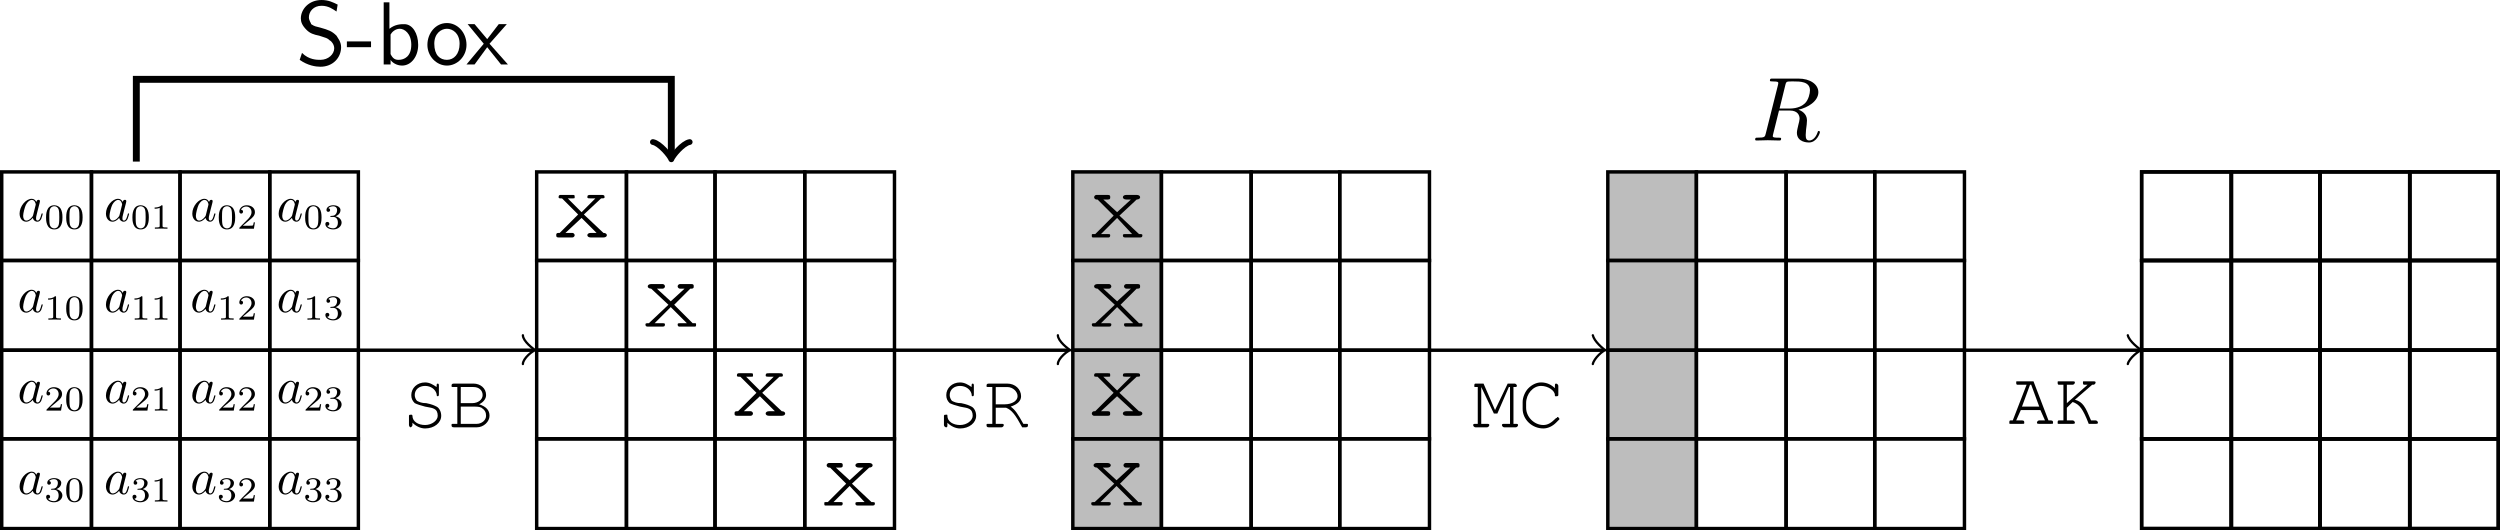 <?xml version="1.0" encoding="UTF-8" standalone="no"?>
<svg
   xmlns:ns1="http://www.iki.fi/pav/software/textext/"
   xmlns:dc="http://purl.org/dc/elements/1.1/"
   xmlns:cc="http://creativecommons.org/ns#"
   xmlns:rdf="http://www.w3.org/1999/02/22-rdf-syntax-ns#"
   xmlns:svg="http://www.w3.org/2000/svg"
   xmlns="http://www.w3.org/2000/svg"
   xmlns:sodipodi="http://sodipodi.sourceforge.net/DTD/sodipodi-0.dtd"
   xmlns:inkscape="http://www.inkscape.org/namespaces/inkscape"
   width="260.758pt"
   height="55.31pt"
   viewBox="0 0 260.758 55.31"
   version="1.2"
   id="svg4211"
   sodipodi:docname="aes_round_function.svg"
   inkscape:version="0.92.1 r15371">
  <sodipodi:namedview
     pagecolor="#ffffff"
     bordercolor="#666666"
     borderopacity="1"
     objecttolerance="10"
     gridtolerance="10"
     guidetolerance="10"
     inkscape:pageopacity="0"
     inkscape:pageshadow="2"
     inkscape:window-width="1920"
     inkscape:window-height="1013"
     id="namedview4213"
     showgrid="false"
     inkscape:zoom="3.5757576"
     inkscape:cx="165.81804"
     inkscape:cy="50.366528"
     inkscape:window-x="-9"
     inkscape:window-y="-9"
     inkscape:window-maximized="1"
     inkscape:current-layer="svg4211"
     fit-margin-top="0"
     fit-margin-left="0"
     fit-margin-right="0"
     fit-margin-bottom="0" />
  <defs
     id="defs4215" />
  <path
     inkscape:connector-curvature="0"
     id="path2460"
     d="m 111.838,17.81 h 9.359 v 37.32 h -9.359 z m 0,0"
     style="fill:#bdbdbd;fill-opacity:1;fill-rule:nonzero;stroke:none" />
  <g
     transform="translate(47.578,-429.19)"
     id="g11537">
    <path
       style="fill:none;stroke:#000000;stroke-width:0.36;stroke-linecap:butt;stroke-linejoin:miter;stroke-miterlimit:10;stroke-opacity:1"
       d="m 175.801,456.359 v -9.238 h 9.359 v 9.238 z m 0,0"
       id="path2242"
       inkscape:connector-curvature="0" />
    <path
       style="fill:none;stroke:#000000;stroke-width:0.36;stroke-linecap:butt;stroke-linejoin:miter;stroke-miterlimit:10;stroke-opacity:1"
       d="m 175.801,465.719 v -9.359 h 9.359 v 9.359 z m 0,0"
       id="path2246"
       inkscape:connector-curvature="0" />
    <path
       style="fill:none;stroke:#000000;stroke-width:0.36;stroke-linecap:butt;stroke-linejoin:miter;stroke-miterlimit:10;stroke-opacity:1"
       d="m 175.801,474.961 v -9.242 h 9.359 v 9.242 z m 0,0"
       id="path2250"
       inkscape:connector-curvature="0" />
    <path
       style="fill:none;stroke:#000000;stroke-width:0.36;stroke-linecap:butt;stroke-linejoin:miter;stroke-miterlimit:10;stroke-opacity:1"
       d="m 175.801,484.32 v -9.359 h 9.359 v 9.359 z m 0,0"
       id="path2254"
       inkscape:connector-curvature="0" />
    <path
       style="fill:none;stroke:#000000;stroke-width:0.36;stroke-linecap:butt;stroke-linejoin:miter;stroke-miterlimit:10;stroke-opacity:1"
       d="m 185.16,456.359 v -9.238 h 9.238 v 9.238 z m 0,0"
       id="path2258"
       inkscape:connector-curvature="0" />
    <path
       style="fill:none;stroke:#000000;stroke-width:0.36;stroke-linecap:butt;stroke-linejoin:miter;stroke-miterlimit:10;stroke-opacity:1"
       d="m 185.16,465.719 v -9.359 h 9.238 v 9.359 z m 0,0"
       id="path2262"
       inkscape:connector-curvature="0" />
    <path
       style="fill:none;stroke:#000000;stroke-width:0.36;stroke-linecap:butt;stroke-linejoin:miter;stroke-miterlimit:10;stroke-opacity:1"
       d="m 185.16,474.961 v -9.242 h 9.238 v 9.242 z m 0,0"
       id="path2266"
       inkscape:connector-curvature="0" />
    <path
       style="fill:none;stroke:#000000;stroke-width:0.36;stroke-linecap:butt;stroke-linejoin:miter;stroke-miterlimit:10;stroke-opacity:1"
       d="m 185.16,484.32 v -9.359 h 9.238 v 9.359 z m 0,0"
       id="path2270"
       inkscape:connector-curvature="0" />
    <path
       style="fill:none;stroke:#000000;stroke-width:0.36;stroke-linecap:butt;stroke-linejoin:miter;stroke-miterlimit:10;stroke-opacity:1"
       d="m 194.398,456.359 v -9.238 h 9.363 v 9.238 z m 0,0"
       id="path2274"
       inkscape:connector-curvature="0" />
    <path
       style="fill:none;stroke:#000000;stroke-width:0.36;stroke-linecap:butt;stroke-linejoin:miter;stroke-miterlimit:10;stroke-opacity:1"
       d="m 194.398,465.719 v -9.359 h 9.363 v 9.359 z m 0,0"
       id="path2278"
       inkscape:connector-curvature="0" />
    <path
       style="fill:none;stroke:#000000;stroke-width:0.36;stroke-linecap:butt;stroke-linejoin:miter;stroke-miterlimit:10;stroke-opacity:1"
       d="m 194.398,474.961 v -9.242 h 9.363 v 9.242 z m 0,0"
       id="path2282"
       inkscape:connector-curvature="0" />
    <path
       style="fill:none;stroke:#000000;stroke-width:0.36;stroke-linecap:butt;stroke-linejoin:miter;stroke-miterlimit:10;stroke-opacity:1"
       d="m 194.398,484.32 v -9.359 h 9.363 v 9.359 z m 0,0"
       id="path2288"
       inkscape:connector-curvature="0" />
    <path
       style="fill:none;stroke:#000000;stroke-width:0.36;stroke-linecap:butt;stroke-linejoin:miter;stroke-miterlimit:10;stroke-opacity:1"
       d="m 203.762,456.359 v -9.238 H 213 v 9.238 z m 0,0"
       id="path2294"
       inkscape:connector-curvature="0" />
    <path
       style="fill:none;stroke:#000000;stroke-width:0.36;stroke-linecap:butt;stroke-linejoin:miter;stroke-miterlimit:10;stroke-opacity:1"
       d="m 203.762,465.719 v -9.359 H 213 v 9.359 z m 0,0"
       id="path2300"
       inkscape:connector-curvature="0" />
    <path
       style="fill:none;stroke:#000000;stroke-width:0.36;stroke-linecap:butt;stroke-linejoin:miter;stroke-miterlimit:10;stroke-opacity:1"
       d="m 203.762,474.961 v -9.242 H 213 v 9.242 z m 0,0"
       id="path2306"
       inkscape:connector-curvature="0" />
    <path
       style="fill:none;stroke:#000000;stroke-width:0.36;stroke-linecap:butt;stroke-linejoin:miter;stroke-miterlimit:10;stroke-opacity:1"
       d="m 203.762,484.32 v -9.359 H 213 v 9.359 z m 0,0"
       id="path2312"
       inkscape:connector-curvature="0" />
    <path
       style="fill:none;stroke:#000000;stroke-width:0.36;stroke-linecap:butt;stroke-linejoin:miter;stroke-miterlimit:10;stroke-opacity:1"
       d="m 175.801,484.32 v -9.359 h 9.359 v 9.359 z m 0,0"
       id="path2318"
       inkscape:connector-curvature="0" />
    <path
       style="fill:none;stroke:#000000;stroke-width:0.36;stroke-linecap:butt;stroke-linejoin:miter;stroke-miterlimit:10;stroke-opacity:1"
       d="m 175.801,474.961 v -9.242 h 9.359 v 9.242 z m 0,0"
       id="path2320"
       inkscape:connector-curvature="0" />
    <path
       style="fill:none;stroke:#000000;stroke-width:0.36;stroke-linecap:butt;stroke-linejoin:miter;stroke-miterlimit:10;stroke-opacity:1"
       d="m 175.801,465.719 v -9.359 h 9.359 v 9.359 z m 0,0"
       id="path2322"
       inkscape:connector-curvature="0" />
    <path
       style="fill:none;stroke:#000000;stroke-width:0.36;stroke-linecap:butt;stroke-linejoin:miter;stroke-miterlimit:10;stroke-opacity:1"
       d="m 175.801,456.359 v -9.238 h 9.359 v 9.238 z m 0,0"
       id="path2324"
       inkscape:connector-curvature="0" />
    <path
       style="fill:none;stroke:#000000;stroke-width:0.36;stroke-linecap:butt;stroke-linejoin:miter;stroke-miterlimit:10;stroke-opacity:1"
       d="m 185.16,484.32 v -9.359 h 9.238 v 9.359 z m 0,0"
       id="path2326"
       inkscape:connector-curvature="0" />
    <path
       style="fill:none;stroke:#000000;stroke-width:0.36;stroke-linecap:butt;stroke-linejoin:miter;stroke-miterlimit:10;stroke-opacity:1"
       d="m 185.16,474.961 v -9.242 h 9.238 v 9.242 z m 0,0"
       id="path2328"
       inkscape:connector-curvature="0" />
    <path
       style="fill:none;stroke:#000000;stroke-width:0.36;stroke-linecap:butt;stroke-linejoin:miter;stroke-miterlimit:10;stroke-opacity:1"
       d="m 185.16,465.719 v -9.359 h 9.238 v 9.359 z m 0,0"
       id="path2330"
       inkscape:connector-curvature="0" />
    <path
       style="fill:none;stroke:#000000;stroke-width:0.36;stroke-linecap:butt;stroke-linejoin:miter;stroke-miterlimit:10;stroke-opacity:1"
       d="m 185.16,456.359 v -9.238 h 9.238 v 9.238 z m 0,0"
       id="path2332"
       inkscape:connector-curvature="0" />
    <path
       style="fill:none;stroke:#000000;stroke-width:0.36;stroke-linecap:butt;stroke-linejoin:miter;stroke-miterlimit:10;stroke-opacity:1"
       d="m 194.398,484.32 v -9.359 h 9.363 v 9.359 z m 0,0"
       id="path2334"
       inkscape:connector-curvature="0" />
    <path
       style="fill:none;stroke:#000000;stroke-width:0.36;stroke-linecap:butt;stroke-linejoin:miter;stroke-miterlimit:10;stroke-opacity:1"
       d="m 194.398,474.961 v -9.242 h 9.363 v 9.242 z m 0,0"
       id="path2336"
       inkscape:connector-curvature="0" />
    <path
       style="fill:none;stroke:#000000;stroke-width:0.36;stroke-linecap:butt;stroke-linejoin:miter;stroke-miterlimit:10;stroke-opacity:1"
       d="m 194.398,465.719 v -9.359 h 9.363 v 9.359 z m 0,0"
       id="path2338"
       inkscape:connector-curvature="0" />
    <path
       style="fill:none;stroke:#000000;stroke-width:0.36;stroke-linecap:butt;stroke-linejoin:miter;stroke-miterlimit:10;stroke-opacity:1"
       d="m 194.398,456.359 v -9.238 h 9.363 v 9.238 z m 0,0"
       id="path2340"
       inkscape:connector-curvature="0" />
    <path
       style="fill:none;stroke:#000000;stroke-width:0.36;stroke-linecap:butt;stroke-linejoin:miter;stroke-miterlimit:10;stroke-opacity:1"
       d="m 203.762,484.32 v -9.359 H 213 v 9.359 z m 0,0"
       id="path2342"
       inkscape:connector-curvature="0" />
    <path
       style="fill:none;stroke:#000000;stroke-width:0.36;stroke-linecap:butt;stroke-linejoin:miter;stroke-miterlimit:10;stroke-opacity:1"
       d="m 203.762,474.961 v -9.242 H 213 v 9.242 z m 0,0"
       id="path2344"
       inkscape:connector-curvature="0" />
    <path
       style="fill:none;stroke:#000000;stroke-width:0.36;stroke-linecap:butt;stroke-linejoin:miter;stroke-miterlimit:10;stroke-opacity:1"
       d="m 203.762,465.719 v -9.359 H 213 v 9.359 z m 0,0"
       id="path2346"
       inkscape:connector-curvature="0" />
    <path
       style="fill:none;stroke:#000000;stroke-width:0.36;stroke-linecap:butt;stroke-linejoin:miter;stroke-miterlimit:10;stroke-opacity:1"
       d="m 203.762,456.359 v -9.238 H 213 v 9.238 z m 0,0"
       id="path2348"
       inkscape:connector-curvature="0" />
  </g>
  <g
     transform="translate(-8.101,-429.19)"
     id="g11561">
    <path
       style="fill:none;stroke:#000000;stroke-width:0.36;stroke-linecap:butt;stroke-linejoin:miter;stroke-miterlimit:10;stroke-opacity:1"
       d="m 213,465.719 h 18.238"
       id="path2350"
       inkscape:connector-curvature="0" />
    <path
       style="fill:none;stroke:#000000;stroke-width:0.24;stroke-linecap:round;stroke-linejoin:round;stroke-miterlimit:10;stroke-opacity:1"
       d="m 230.039,464.16 c 0.121,0.602 1.199,1.441 1.441,1.559 -0.242,0 -1.32,0.84 -1.441,1.441"
       id="path2352"
       inkscape:connector-curvature="0" />
    <path
       style="fill:#000000;fill-opacity:1;fill-rule:nonzero;stroke:none"
       d="m 220.922,471.961 0.477,1.078 h -0.598 c -0.121,0 -0.242,0.121 -0.242,0.242 0,0.117 0.121,0.117 0.242,0.117 H 222 c 0.238,0 0.238,0 0.238,-0.117 0,-0.121 0,-0.242 -0.238,-0.242 h -0.238 l -1.562,-4.078 h -1.68 c -0.121,0 -0.121,0 -0.121,0.117 0,0.121 0,0.242 0.121,0.242 h 0.961 l -1.441,3.719 h -0.238 c -0.121,0 -0.121,0.121 -0.121,0.242 0,0.117 0,0.117 0.121,0.117 H 219 c 0.238,0 0.238,0 0.238,-0.117 0,-0.121 0,-0.242 -0.238,-0.242 h -0.602 l 0.48,-1.078 z m -0.121,-0.359 H 219 l 0.84,-2.281 h 0.121 z m 0,0"
       id="path2354"
       inkscape:connector-curvature="0" />
    <path
       style="fill:#000000;fill-opacity:1;fill-rule:nonzero;stroke:none"
       d="m 223.68,471.719 0.602,-0.598 c 0.719,0.238 1.078,0.719 1.68,2.277 h 0.719 c 0.121,0 0.242,0 0.242,-0.117 0,-0.121 -0.121,-0.242 -0.242,-0.242 h -0.48 c -0.598,-1.438 -0.84,-1.918 -1.68,-2.16 l 1.801,-1.559 h 0.121 c 0.117,0 0.238,-0.121 0.238,-0.242 0,-0.117 -0.121,-0.117 -0.238,-0.117 h -0.961 c -0.121,0 -0.121,0 -0.121,0.117 0,0.121 0,0.242 0.121,0.242 h 0.359 l -2.16,1.918 v -1.918 h 0.602 c 0.117,0 0.238,-0.121 0.238,-0.242 0,-0.117 -0.121,-0.117 -0.238,-0.117 h -1.441 c -0.121,0 -0.121,0 -0.121,0.117 0,0.121 0,0.242 0.121,0.242 h 0.48 v 3.719 h -0.48 c -0.121,0 -0.121,0.121 -0.121,0.242 0,0.117 0,0.117 0.121,0.117 h 1.441 c 0.117,0 0.238,0 0.238,-0.117 0,-0.121 -0.121,-0.242 -0.238,-0.242 h -0.602 z m 0,0"
       id="path2356"
       inkscape:connector-curvature="0" />
  </g>
  <g
     id="g11555"
     transform="translate(-231.422,-429.19)">
    <path
       style="fill:none;stroke:#000000;stroke-width:0.36;stroke-linecap:butt;stroke-linejoin:miter;stroke-miterlimit:10;stroke-opacity:1"
       d="m 231.602,484.32 v -9.359 h 9.359 v 9.359 z m 0,0"
       id="path2358"
       inkscape:connector-curvature="0" />
    <path
       style="fill:none;stroke:#000000;stroke-width:0.36;stroke-linecap:butt;stroke-linejoin:miter;stroke-miterlimit:10;stroke-opacity:1"
       d="m 231.602,474.961 v -9.242 h 9.359 v 9.242 z m 0,0"
       id="path2360"
       inkscape:connector-curvature="0" />
    <path
       style="fill:none;stroke:#000000;stroke-width:0.36;stroke-linecap:butt;stroke-linejoin:miter;stroke-miterlimit:10;stroke-opacity:1"
       d="m 231.602,465.719 v -9.359 h 9.359 v 9.359 z m 0,0"
       id="path2362"
       inkscape:connector-curvature="0" />
    <path
       style="fill:none;stroke:#000000;stroke-width:0.36;stroke-linecap:butt;stroke-linejoin:miter;stroke-miterlimit:10;stroke-opacity:1"
       d="m 231.602,456.359 v -9.238 h 9.359 v 9.238 z m 0,0"
       id="path2364"
       inkscape:connector-curvature="0" />
    <path
       style="fill:none;stroke:#000000;stroke-width:0.36;stroke-linecap:butt;stroke-linejoin:miter;stroke-miterlimit:10;stroke-opacity:1"
       d="m 240.961,484.32 v -9.359 h 9.238 v 9.359 z m 0,0"
       id="path2366"
       inkscape:connector-curvature="0" />
    <path
       style="fill:none;stroke:#000000;stroke-width:0.36;stroke-linecap:butt;stroke-linejoin:miter;stroke-miterlimit:10;stroke-opacity:1"
       d="m 240.961,474.961 v -9.242 h 9.238 v 9.242 z m 0,0"
       id="path2368"
       inkscape:connector-curvature="0" />
    <path
       style="fill:none;stroke:#000000;stroke-width:0.36;stroke-linecap:butt;stroke-linejoin:miter;stroke-miterlimit:10;stroke-opacity:1"
       d="m 240.961,465.719 v -9.359 h 9.238 v 9.359 z m 0,0"
       id="path2370"
       inkscape:connector-curvature="0" />
    <path
       style="fill:none;stroke:#000000;stroke-width:0.36;stroke-linecap:butt;stroke-linejoin:miter;stroke-miterlimit:10;stroke-opacity:1"
       d="m 240.961,456.359 v -9.238 h 9.238 v 9.238 z m 0,0"
       id="path2372"
       inkscape:connector-curvature="0" />
    <path
       style="fill:none;stroke:#000000;stroke-width:0.36;stroke-linecap:butt;stroke-linejoin:miter;stroke-miterlimit:10;stroke-opacity:1"
       d="m 250.199,484.32 v -9.359 h 9.359 v 9.359 z m 0,0"
       id="path2374"
       inkscape:connector-curvature="0" />
    <path
       style="fill:none;stroke:#000000;stroke-width:0.36;stroke-linecap:butt;stroke-linejoin:miter;stroke-miterlimit:10;stroke-opacity:1"
       d="m 250.199,474.961 v -9.242 h 9.359 v 9.242 z m 0,0"
       id="path2376"
       inkscape:connector-curvature="0" />
    <path
       style="fill:none;stroke:#000000;stroke-width:0.36;stroke-linecap:butt;stroke-linejoin:miter;stroke-miterlimit:10;stroke-opacity:1"
       d="m 250.199,465.719 v -9.359 h 9.359 v 9.359 z m 0,0"
       id="path2378"
       inkscape:connector-curvature="0" />
    <path
       style="fill:none;stroke:#000000;stroke-width:0.36;stroke-linecap:butt;stroke-linejoin:miter;stroke-miterlimit:10;stroke-opacity:1"
       d="m 250.199,456.359 v -9.238 h 9.359 v 9.238 z m 0,0"
       id="path2380"
       inkscape:connector-curvature="0" />
    <path
       style="fill:none;stroke:#000000;stroke-width:0.36;stroke-linecap:butt;stroke-linejoin:miter;stroke-miterlimit:10;stroke-opacity:1"
       d="m 259.559,484.32 v -9.359 h 9.242 v 9.359 z m 0,0"
       id="path2382"
       inkscape:connector-curvature="0" />
    <path
       style="fill:none;stroke:#000000;stroke-width:0.36;stroke-linecap:butt;stroke-linejoin:miter;stroke-miterlimit:10;stroke-opacity:1"
       d="m 259.559,474.961 v -9.242 h 9.242 v 9.242 z m 0,0"
       id="path2384"
       inkscape:connector-curvature="0" />
    <path
       style="fill:none;stroke:#000000;stroke-width:0.36;stroke-linecap:butt;stroke-linejoin:miter;stroke-miterlimit:10;stroke-opacity:1"
       d="m 259.559,465.719 v -9.359 h 9.242 v 9.359 z m 0,0"
       id="path2386"
       inkscape:connector-curvature="0" />
    <path
       style="fill:none;stroke:#000000;stroke-width:0.36;stroke-linecap:butt;stroke-linejoin:miter;stroke-miterlimit:10;stroke-opacity:1"
       d="m 259.559,456.359 v -9.238 h 9.242 v 9.238 z m 0,0"
       id="path2388"
       inkscape:connector-curvature="0" />
  </g>
  <path
     inkscape:connector-curvature="0"
     id="path2390"
     d="M 37.379,36.529 H 55.617"
     style="fill:none;stroke:#000000;stroke-width:0.36;stroke-linecap:butt;stroke-linejoin:miter;stroke-miterlimit:10;stroke-opacity:1" />
  <path
     inkscape:connector-curvature="0"
     id="path2392"
     d="m 54.539,34.97 c 0,0.602 1.078,1.441 1.32,1.559 -0.242,0 -1.32,0.84 -1.32,1.441"
     style="fill:none;stroke:#000000;stroke-width:0.24;stroke-linecap:round;stroke-linejoin:round;stroke-miterlimit:10;stroke-opacity:1" />
  <path
     inkscape:connector-curvature="0"
     id="path2394"
     d="M 45.539,40.369 C 45.18,40.13 44.817,39.888 44.34,39.888 c -0.84,0 -1.441,0.602 -1.441,1.32 0,0.363 0.121,0.602 0.359,0.84 0.242,0.121 0.602,0.242 1.082,0.363 0.598,0.117 0.719,0.117 0.957,0.238 0.242,0.121 0.359,0.359 0.359,0.719 0,0.48 -0.598,0.961 -1.316,0.961 -0.723,0 -1.32,-0.359 -1.32,-0.961 0,-0.117 -0.121,-0.117 -0.121,-0.117 -0.121,0 -0.242,0 -0.242,0.117 v 0.961 c 0,0.121 0.121,0.242 0.121,0.242 0.121,0 0.242,-0.121 0.242,-0.242 v -0.238 c 0.359,0.359 0.84,0.598 1.32,0.598 0.957,0 1.68,-0.598 1.68,-1.32 0,-0.48 -0.242,-0.84 -0.48,-0.957 -0.242,-0.121 -0.48,-0.242 -1.082,-0.363 -0.48,0 -0.719,-0.117 -0.957,-0.238 -0.121,-0.121 -0.242,-0.359 -0.242,-0.602 0,-0.598 0.48,-0.957 1.082,-0.957 0.598,0 1.078,0.359 1.199,0.84 0,0.117 0,0.238 0.117,0.238 0.121,0 0.121,-0.121 0.121,-0.238 v -0.84 c 0,-0.121 0,-0.242 -0.121,-0.242 -0.117,0 -0.117,0.121 -0.117,0.242 z m 0,0"
     style="fill:#000000;fill-opacity:1;fill-rule:nonzero;stroke:none" />
  <path
     inkscape:connector-curvature="0"
     id="path2396"
     d="m 47.7,44.208 h -0.359 c -0.242,0 -0.242,0 -0.242,0.121 0,0.121 0,0.242 0.242,0.242 h 2.398 c 0.719,0 1.32,-0.602 1.32,-1.203 0,-0.598 -0.359,-0.957 -1.082,-1.199 0.48,-0.238 0.723,-0.598 0.723,-0.961 0,-0.719 -0.602,-1.199 -1.32,-1.199 h -2.039 c -0.242,0 -0.242,0.121 -0.242,0.242 0,0.117 0,0.117 0.242,0.117 h 0.359 z m 0.359,-2.16 v -1.68 h 1.32 c 0.598,0 0.961,0.363 0.961,0.84 0,0.48 -0.48,0.84 -1.082,0.84 z m 0,2.16 v -1.797 h 1.199 c 0.48,0 0.719,0 0.961,0.117 0.359,0.242 0.48,0.48 0.48,0.84 0,0.48 -0.48,0.84 -0.961,0.84 z m 0,0"
     style="fill:#000000;fill-opacity:1;fill-rule:nonzero;stroke:none" />
  <path
     inkscape:connector-curvature="0"
     id="path2398"
     d="M 14.219,16.854 V 8.275 h 55.801 v 7.977"
     style="fill:none;stroke:#000000;stroke-width:0.72;stroke-linecap:butt;stroke-linejoin:miter;stroke-miterlimit:10;stroke-opacity:1"
     sodipodi:nodetypes="cccc" />
  <path
     inkscape:connector-curvature="0"
     id="path2400"
     d="m 71.938,14.815 c -0.719,0.121 -1.801,1.438 -1.918,1.801 -0.121,-0.363 -1.203,-1.68 -1.922,-1.801"
     style="fill:none;stroke:#000000;stroke-width:0.6;stroke-linecap:round;stroke-linejoin:round;stroke-miterlimit:10;stroke-opacity:1" />
  <path
     inkscape:connector-curvature="0"
     id="path2402"
     d="m 35.578,4.922 c 0,-0.602 -0.359,-0.961 -0.48,-1.199 C 34.617,3.242 34.258,3.121 33.418,2.883 32.938,2.762 32.817,2.762 32.457,2.52 c 0,-0.117 -0.238,-0.359 -0.238,-0.719 0,-0.598 0.48,-1.199 1.32,-1.199 0.719,0 1.199,0.359 1.559,0.602 L 35.219,0.48 C 34.739,0.242 34.258,0 33.539,0 c -1.32,0 -2.16,0.961 -2.16,1.922 0,0.359 0.121,0.719 0.598,1.199 0.363,0.359 0.723,0.48 1.32,0.602 0.723,0.238 0.84,0.238 1.082,0.48 0.238,0.117 0.48,0.477 0.48,0.84 0,0.598 -0.602,1.199 -1.441,1.199 -0.359,0 -1.199,0 -1.918,-0.723 l -0.242,0.723 c 0.84,0.598 1.68,0.719 2.16,0.719 1.32,0 2.16,-0.961 2.16,-2.039 z m 0,0"
     style="fill:#000000;fill-opacity:1;fill-rule:nonzero;stroke:none" />
  <path
     inkscape:connector-curvature="0"
     id="path2404"
     d="m 36.18,4.32 h 2.52 V 4.922 H 36.18 Z m 0,0"
     style="fill:#000000;fill-opacity:1;fill-rule:nonzero;stroke:none" />
  <path
     inkscape:connector-curvature="0"
     id="path2406"
     d="m 43.617,4.68 c 0,-1.199 -0.598,-2.16 -1.438,-2.16 -0.363,0 -0.961,0 -1.562,0.48 V 0.242 H 40.02 V 6.723 H 40.739 V 6.242 c 0.121,0.238 0.602,0.598 1.199,0.598 0.961,0 1.68,-0.957 1.68,-2.16 z m -0.719,0 c 0,1.203 -0.719,1.562 -1.32,1.562 -0.359,0 -0.602,-0.121 -0.84,-0.602 V 3.602 C 40.86,3.363 41.219,3 41.7,3 42.18,3 42.899,3.48 42.899,4.68 Z m 0,0"
     style="fill:#000000;fill-opacity:1;fill-rule:nonzero;stroke:none" />
  <path
     inkscape:connector-curvature="0"
     id="path2408"
     d="m 48.657,4.68 c 0,-1.316 -0.957,-2.277 -2.039,-2.277 -1.199,0 -2.039,1.078 -2.039,2.277 0,1.203 0.961,2.16 2.039,2.16 1.082,0 2.039,-0.957 2.039,-2.16 z M 47.938,4.562 c 0,1.078 -0.598,1.68 -1.32,1.68 -0.719,0 -1.32,-0.48 -1.32,-1.68 C 45.297,3.48 46.02,3 46.617,3 c 0.602,0 1.32,0.48 1.32,1.562 z m 0,0"
     style="fill:#000000;fill-opacity:1;fill-rule:nonzero;stroke:none" />
  <path
     inkscape:connector-curvature="0"
     id="path2410"
     d="M 52.977,6.723 51.059,4.562 52.86,2.52 h -0.84 l -1.203,1.562 -1.316,-1.562 h -0.723 l 1.68,2.043 -1.801,2.16 h 0.844 l 1.316,-1.801 1.441,1.801 z m 0,0"
     style="fill:#000000;fill-opacity:1;fill-rule:nonzero;stroke:none" />
  <path
     inkscape:connector-curvature="0"
     id="path2412"
     d="m 60.901,22.371 1.797,-1.68 c 0.242,0 0.363,0 0.363,-0.121 0,-0.238 -0.121,-0.238 -0.363,-0.238 h -1.078 c -0.238,0 -0.359,0 -0.359,0.238 0,0.121 0.121,0.121 0.359,0.121 h 0.48 l -1.441,1.441 -1.438,-1.441 h 0.477 c 0.242,0 0.242,0 0.242,-0.121 0,-0.238 0,-0.238 -0.242,-0.238 h -1.199 c -0.117,0 -0.238,0 -0.238,0.238 0,0.121 0.121,0.121 0.238,0.121 h 0.121 l 1.68,1.68 -1.918,1.922 h -0.121 c -0.242,0 -0.242,0.117 -0.242,0.238 0,0.121 0,0.238 0.242,0.238 h 1.438 c 0.121,0 0.242,-0.117 0.242,-0.238 0,-0.121 -0.121,-0.238 -0.242,-0.238 h -0.719 l 1.68,-1.562 1.562,1.562 h -0.602 c -0.238,0 -0.359,0.117 -0.359,0.238 0,0.121 0.121,0.238 0.359,0.238 h 1.32 c 0.238,0 0.359,-0.117 0.359,-0.238 0,-0.121 -0.121,-0.238 -0.359,-0.238 z m 0,0"
     style="fill:#000000;fill-opacity:1;fill-rule:nonzero;stroke:none" />
  <path
     inkscape:connector-curvature="0"
     id="path2414"
     d="m 116.76,22.49 1.797,-1.68 c 0.242,0 0.363,-0.121 0.363,-0.238 0,-0.121 -0.121,-0.242 -0.363,-0.242 h -1.078 c -0.238,0 -0.359,0.121 -0.359,0.242 0,0.117 0.121,0.238 0.359,0.238 h 0.48 l -1.441,1.32 -1.438,-1.32 h 0.477 c 0.242,0 0.242,-0.121 0.242,-0.238 0,-0.121 0,-0.242 -0.242,-0.242 h -1.199 c -0.117,0 -0.238,0.121 -0.238,0.242 0,0.117 0.121,0.238 0.238,0.238 h 0.121 l 1.68,1.68 -1.918,1.922 h -0.121 c -0.242,0 -0.242,0 -0.242,0.117 0,0.242 0,0.242 0.242,0.242 h 1.438 c 0.121,0 0.242,0 0.242,-0.242 0,-0.117 -0.121,-0.117 -0.242,-0.117 h -0.719 l 1.68,-1.68 1.562,1.68 h -0.602 c -0.238,0 -0.359,0 -0.359,0.117 0,0.242 0.121,0.242 0.359,0.242 h 1.32 c 0.238,0 0.359,0 0.359,-0.242 0,-0.117 -0.121,-0.117 -0.359,-0.117 z m 0,0"
     style="fill:#000000;fill-opacity:1;fill-rule:nonzero;stroke:none" />
  <path
     inkscape:connector-curvature="0"
     id="path2416"
     d="m 79.5,40.972 1.797,-1.68 c 0.242,0 0.363,0 0.363,-0.121 0,-0.242 -0.121,-0.242 -0.363,-0.242 h -1.078 c -0.238,0 -0.359,0 -0.359,0.242 0,0.121 0.121,0.121 0.359,0.121 h 0.48 l -1.441,1.438 -1.438,-1.438 h 0.477 c 0.242,0 0.242,0 0.242,-0.121 0,-0.242 0,-0.242 -0.242,-0.242 h -1.199 c -0.117,0 -0.238,0 -0.238,0.242 0,0.121 0.121,0.121 0.238,0.121 h 0.121 l 1.68,1.68 -1.918,1.918 h -0.121 c -0.242,0 -0.242,0.121 -0.242,0.242 0,0.117 0,0.238 0.242,0.238 h 1.438 c 0.121,0 0.242,-0.121 0.242,-0.238 0,-0.121 -0.121,-0.242 -0.242,-0.242 h -0.719 l 1.68,-1.559 1.562,1.559 h -0.602 c -0.238,0 -0.359,0.121 -0.359,0.242 0,0.117 0.121,0.238 0.359,0.238 h 1.32 c 0.238,0 0.359,-0.121 0.359,-0.238 0,-0.121 -0.121,-0.242 -0.359,-0.242 z m 0,0"
     style="fill:#000000;fill-opacity:1;fill-rule:nonzero;stroke:none" />
  <path
     inkscape:connector-curvature="0"
     id="path2418"
     d="m 88.86,50.451 1.797,-1.68 c 0.242,0 0.363,-0.121 0.363,-0.242 0,-0.117 -0.121,-0.238 -0.363,-0.238 h -1.078 c -0.238,0 -0.359,0.121 -0.359,0.238 0,0.121 0.121,0.242 0.359,0.242 h 0.48 L 88.618,50.091 87.18,48.771 h 0.477 c 0.242,0 0.242,-0.121 0.242,-0.242 0,-0.117 0,-0.238 -0.242,-0.238 h -1.199 c -0.117,0 -0.238,0.121 -0.238,0.238 0,0.121 0.121,0.242 0.238,0.242 h 0.121 l 1.68,1.68 -1.918,1.918 h -0.121 c -0.242,0 -0.242,0 -0.242,0.121 0,0.242 0,0.242 0.242,0.242 h 1.438 c 0.121,0 0.242,0 0.242,-0.242 0,-0.121 -0.121,-0.121 -0.242,-0.121 h -0.719 l 1.68,-1.68 1.562,1.68 h -0.602 c -0.238,0 -0.359,0 -0.359,0.121 0,0.242 0.121,0.242 0.359,0.242 h 1.32 c 0.238,0 0.359,0 0.359,-0.242 0,-0.121 -0.121,-0.121 -0.359,-0.121 z m 0,0"
     style="fill:#000000;fill-opacity:1;fill-rule:nonzero;stroke:none" />
  <path
     inkscape:connector-curvature="0"
     id="path2420"
     d="m 55.977,55.13 v -9.359 h 9.363 v 9.359 z m 0,0"
     style="fill:none;stroke:#000000;stroke-width:0.36;stroke-linecap:butt;stroke-linejoin:miter;stroke-miterlimit:10;stroke-opacity:1" />
  <path
     inkscape:connector-curvature="0"
     id="path2422"
     d="m 55.977,45.771 v -9.242 h 9.363 v 9.242 z m 0,0"
     style="fill:none;stroke:#000000;stroke-width:0.36;stroke-linecap:butt;stroke-linejoin:miter;stroke-miterlimit:10;stroke-opacity:1" />
  <path
     inkscape:connector-curvature="0"
     id="path2424"
     d="m 55.977,36.529 v -9.359 h 9.363 v 9.359 z m 0,0"
     style="fill:none;stroke:#000000;stroke-width:0.36;stroke-linecap:butt;stroke-linejoin:miter;stroke-miterlimit:10;stroke-opacity:1" />
  <path
     inkscape:connector-curvature="0"
     id="path2426"
     d="m 55.977,27.169 v -9.238 h 9.363 v 9.238 z m 0,0"
     style="fill:none;stroke:#000000;stroke-width:0.36;stroke-linecap:butt;stroke-linejoin:miter;stroke-miterlimit:10;stroke-opacity:1" />
  <path
     inkscape:connector-curvature="0"
     id="path2428"
     d="m 65.34,55.13 v -9.359 h 9.238 v 9.359 z m 0,0"
     style="fill:none;stroke:#000000;stroke-width:0.36;stroke-linecap:butt;stroke-linejoin:miter;stroke-miterlimit:10;stroke-opacity:1" />
  <path
     inkscape:connector-curvature="0"
     id="path2430"
     d="m 65.34,45.771 v -9.242 h 9.238 v 9.242 z m 0,0"
     style="fill:none;stroke:#000000;stroke-width:0.36;stroke-linecap:butt;stroke-linejoin:miter;stroke-miterlimit:10;stroke-opacity:1" />
  <path
     inkscape:connector-curvature="0"
     id="path2432"
     d="m 65.34,36.529 v -9.359 h 9.238 v 9.359 z m 0,0"
     style="fill:none;stroke:#000000;stroke-width:0.36;stroke-linecap:butt;stroke-linejoin:miter;stroke-miterlimit:10;stroke-opacity:1" />
  <path
     inkscape:connector-curvature="0"
     id="path2434"
     d="m 65.34,27.169 v -9.238 h 9.238 v 9.238 z m 0,0"
     style="fill:none;stroke:#000000;stroke-width:0.36;stroke-linecap:butt;stroke-linejoin:miter;stroke-miterlimit:10;stroke-opacity:1" />
  <path
     inkscape:connector-curvature="0"
     id="path2436"
     d="m 74.578,55.13 v -9.359 h 9.359 v 9.359 z m 0,0"
     style="fill:none;stroke:#000000;stroke-width:0.36;stroke-linecap:butt;stroke-linejoin:miter;stroke-miterlimit:10;stroke-opacity:1" />
  <path
     inkscape:connector-curvature="0"
     id="path2438"
     d="m 74.578,45.771 v -9.242 h 9.359 v 9.242 z m 0,0"
     style="fill:none;stroke:#000000;stroke-width:0.36;stroke-linecap:butt;stroke-linejoin:miter;stroke-miterlimit:10;stroke-opacity:1" />
  <path
     inkscape:connector-curvature="0"
     id="path2440"
     d="m 74.578,36.529 v -9.359 h 9.359 v 9.359 z m 0,0"
     style="fill:none;stroke:#000000;stroke-width:0.36;stroke-linecap:butt;stroke-linejoin:miter;stroke-miterlimit:10;stroke-opacity:1" />
  <path
     inkscape:connector-curvature="0"
     id="path2442"
     d="m 74.578,27.169 v -9.238 h 9.359 v 9.238 z m 0,0"
     style="fill:none;stroke:#000000;stroke-width:0.36;stroke-linecap:butt;stroke-linejoin:miter;stroke-miterlimit:10;stroke-opacity:1" />
  <path
     inkscape:connector-curvature="0"
     id="path2444"
     d="m 83.938,55.13 v -9.359 h 9.359 v 9.359 z m 0,0"
     style="fill:none;stroke:#000000;stroke-width:0.36;stroke-linecap:butt;stroke-linejoin:miter;stroke-miterlimit:10;stroke-opacity:1" />
  <path
     inkscape:connector-curvature="0"
     id="path2446"
     d="m 83.938,45.771 v -9.242 h 9.359 v 9.242 z m 0,0"
     style="fill:none;stroke:#000000;stroke-width:0.36;stroke-linecap:butt;stroke-linejoin:miter;stroke-miterlimit:10;stroke-opacity:1" />
  <path
     inkscape:connector-curvature="0"
     id="path2448"
     d="m 83.938,36.529 v -9.359 h 9.359 v 9.359 z m 0,0"
     style="fill:none;stroke:#000000;stroke-width:0.36;stroke-linecap:butt;stroke-linejoin:miter;stroke-miterlimit:10;stroke-opacity:1" />
  <path
     inkscape:connector-curvature="0"
     id="path2450"
     d="m 83.938,27.169 v -9.238 h 9.359 v 9.238 z m 0,0"
     style="fill:none;stroke:#000000;stroke-width:0.36;stroke-linecap:butt;stroke-linejoin:miter;stroke-miterlimit:10;stroke-opacity:1" />
  <path
     inkscape:connector-curvature="0"
     id="path2452"
     d="m 93.297,36.529 h 18.121"
     style="fill:none;stroke:#000000;stroke-width:0.36;stroke-linecap:butt;stroke-linejoin:miter;stroke-miterlimit:10;stroke-opacity:1" />
  <path
     inkscape:connector-curvature="0"
     id="path2454"
     d="m 110.34,34.97 c 0,0.602 1.078,1.441 1.316,1.559 -0.238,0 -1.316,0.84 -1.316,1.441"
     style="fill:none;stroke:#000000;stroke-width:0.24;stroke-linecap:round;stroke-linejoin:round;stroke-miterlimit:10;stroke-opacity:1" />
  <path
     inkscape:connector-curvature="0"
     id="path2456"
     d="m 101.34,40.369 c -0.363,-0.238 -0.723,-0.48 -1.203,-0.48 -0.84,0 -1.438,0.602 -1.438,1.32 0,0.363 0.117,0.602 0.359,0.84 0.238,0.121 0.598,0.242 1.078,0.363 0.602,0.117 0.723,0.117 0.961,0.238 0.242,0.121 0.359,0.359 0.359,0.719 0,0.48 -0.598,0.961 -1.32,0.961 -0.719,0 -1.32,-0.359 -1.32,-0.961 0,-0.117 0,-0.117 -0.117,-0.117 -0.121,0 -0.242,0 -0.242,0.117 v 0.961 c 0,0.121 0.121,0.242 0.242,0.242 0.117,0 0.117,-0.121 0.117,-0.242 v -0.238 c 0.363,0.359 0.84,0.598 1.32,0.598 0.961,0 1.68,-0.598 1.68,-1.32 0,-0.48 -0.238,-0.84 -0.477,-0.957 -0.242,-0.121 -0.48,-0.242 -1.082,-0.363 -0.48,0 -0.719,-0.117 -0.961,-0.238 -0.117,-0.121 -0.238,-0.359 -0.238,-0.602 0,-0.598 0.48,-0.957 1.078,-0.957 0.602,0 1.082,0.359 1.203,0.84 0,0.117 0,0.238 0.117,0.238 0.121,0 0.121,-0.121 0.121,-0.238 v -0.84 c 0,-0.121 0,-0.242 -0.121,-0.242 -0.117,0 -0.117,0.121 -0.117,0.242 z m 0,0"
     style="fill:#000000;fill-opacity:1;fill-rule:nonzero;stroke:none" />
  <path
     inkscape:connector-curvature="0"
     id="path2458"
     d="m 103.86,42.529 h 1.078 c 0.602,0.242 0.961,0.723 1.68,2.043 h 0.359 c 0.242,0 0.242,-0.121 0.242,-0.242 0,-0.121 0,-0.121 -0.242,-0.121 h -0.238 c -0.602,-1.078 -0.84,-1.438 -1.32,-1.797 0.719,-0.242 1.082,-0.602 1.082,-1.082 0,-0.719 -0.602,-1.32 -1.441,-1.32 h -1.922 c -0.238,0 -0.238,0.121 -0.238,0.242 0,0.117 0,0.117 0.238,0.117 h 0.363 v 3.84 h -0.363 c -0.238,0 -0.238,0 -0.238,0.121 0,0.121 0,0.242 0.238,0.242 h 1.32 c 0.121,0 0.242,-0.121 0.242,-0.242 0,-0.121 -0.121,-0.121 -0.242,-0.121 h -0.598 z m 0,-0.359 v -1.801 h 1.199 c 0.598,0 1.078,0.48 1.078,0.961 0,0.48 -0.598,0.84 -1.32,0.84 z m 0,0"
     style="fill:#000000;fill-opacity:1;fill-rule:nonzero;stroke:none" />
  <path
     inkscape:connector-curvature="0"
     id="path2462"
     d="m 167.639,17.81 h 9.359 v 37.32 h -9.359 z m 0,0"
     style="fill:#bdbdbd;fill-opacity:1;fill-rule:nonzero;stroke:none" />
  <path
     inkscape:connector-curvature="0"
     id="path2480"
     d="m 70.319,31.788 1.68,-1.68 h 0.121 c 0.238,0 0.238,-0.121 0.238,-0.238 0,-0.121 0,-0.242 -0.238,-0.242 h -1.199 c -0.121,0 -0.242,0.121 -0.242,0.242 0,0.117 0.121,0.238 0.242,0.238 h 0.48 l -1.441,1.32 -1.441,-1.32 h 0.602 c 0.121,0 0.238,-0.121 0.238,-0.238 0,-0.121 -0.117,-0.242 -0.238,-0.242 h -1.199 c -0.242,0 -0.363,0.121 -0.363,0.242 0,0.117 0.121,0.238 0.363,0.238 l 1.797,1.68 -2.039,1.922 c -0.238,0 -0.359,0 -0.359,0.117 0,0.242 0.121,0.242 0.359,0.242 h 1.32 c 0.242,0 0.359,0 0.359,-0.242 0,-0.117 -0.117,-0.117 -0.359,-0.117 h -0.719 l 1.68,-1.68 1.68,1.68 h -0.719 c -0.121,0 -0.242,0 -0.242,0.117 0,0.242 0.121,0.242 0.242,0.242 h 1.438 c 0.242,0 0.242,0 0.242,-0.242 0,-0.117 0,-0.117 -0.242,-0.117 h -0.117 z m 0,0"
     style="fill:#000000;fill-opacity:1;fill-rule:nonzero;stroke:none" />
  <path
     inkscape:connector-curvature="0"
     id="path2482"
     d="m 116.758,40.972 1.801,-1.68 c 0.238,0 0.359,0 0.359,-0.121 0,-0.242 -0.121,-0.242 -0.359,-0.242 h -1.082 c -0.238,0 -0.359,0 -0.359,0.242 0,0.121 0.121,0.121 0.359,0.121 h 0.48 l -1.441,1.438 -1.438,-1.438 h 0.48 c 0.238,0 0.238,0 0.238,-0.121 0,-0.242 0,-0.242 -0.238,-0.242 h -1.203 c -0.117,0 -0.238,0 -0.238,0.242 0,0.121 0.121,0.121 0.238,0.121 h 0.121 l 1.68,1.68 -1.918,1.918 h -0.121 c -0.121,0 -0.238,0.121 -0.238,0.242 0,0.117 0.117,0.238 0.238,0.238 h 1.441 c 0.238,0 0.238,-0.121 0.238,-0.238 0,-0.121 0,-0.242 -0.238,-0.242 h -0.723 l 1.68,-1.559 1.684,1.559 h -0.723 c -0.238,0 -0.359,0.121 -0.359,0.242 0,0.117 0.121,0.238 0.359,0.238 h 1.32 c 0.242,0 0.359,-0.121 0.359,-0.238 0,-0.121 -0.117,-0.242 -0.359,-0.242 z m 0,0"
     style="fill:#000000;fill-opacity:1;fill-rule:nonzero;stroke:none" />
  <path
     inkscape:connector-curvature="0"
     id="path2484"
     d="m 116.817,50.451 1.684,-1.68 h 0.117 c 0.242,0 0.242,-0.121 0.242,-0.242 0,-0.117 0,-0.238 -0.242,-0.238 h -1.199 c -0.121,0 -0.238,0.121 -0.238,0.238 0,0.121 0.117,0.242 0.238,0.242 h 0.48 l -1.441,1.32 -1.438,-1.32 h 0.48 c 0.238,0 0.359,-0.121 0.359,-0.242 0,-0.117 -0.121,-0.238 -0.359,-0.238 h -1.082 c -0.238,0 -0.359,0.121 -0.359,0.238 0,0.121 0.121,0.242 0.359,0.242 l 1.801,1.68 -2.039,1.918 c -0.242,0 -0.363,0 -0.363,0.121 0,0.242 0.121,0.242 0.363,0.242 h 1.32 c 0.238,0 0.359,0 0.359,-0.242 0,-0.121 -0.121,-0.121 -0.359,-0.121 h -0.723 l 1.68,-1.68 1.68,1.68 h -0.719 c -0.121,0 -0.238,0 -0.238,0.121 0,0.242 0.117,0.242 0.238,0.242 h 1.441 c 0.238,0 0.238,0 0.238,-0.242 0,-0.121 0,-0.121 -0.238,-0.121 h -0.121 z m 0,0"
     style="fill:#000000;fill-opacity:1;fill-rule:nonzero;stroke:none" />
  <path
     inkscape:connector-curvature="0"
     id="path2486"
     d="m 111.899,55.13 v -9.359 h 9.238 v 9.359 z m 0,0"
     style="fill:none;stroke:#000000;stroke-width:0.36;stroke-linecap:butt;stroke-linejoin:miter;stroke-miterlimit:10;stroke-opacity:1" />
  <path
     inkscape:connector-curvature="0"
     id="path2488"
     d="m 111.899,45.771 v -9.242 h 9.238 v 9.242 z m 0,0"
     style="fill:none;stroke:#000000;stroke-width:0.36;stroke-linecap:butt;stroke-linejoin:miter;stroke-miterlimit:10;stroke-opacity:1" />
  <path
     inkscape:connector-curvature="0"
     id="path2490"
     d="m 111.899,36.529 v -9.359 h 9.238 v 9.359 z m 0,0"
     style="fill:none;stroke:#000000;stroke-width:0.36;stroke-linecap:butt;stroke-linejoin:miter;stroke-miterlimit:10;stroke-opacity:1" />
  <path
     inkscape:connector-curvature="0"
     id="path2492"
     d="m 111.899,27.169 v -9.238 h 9.238 v 9.238 z m 0,0"
     style="fill:none;stroke:#000000;stroke-width:0.36;stroke-linecap:butt;stroke-linejoin:miter;stroke-miterlimit:10;stroke-opacity:1" />
  <path
     inkscape:connector-curvature="0"
     id="path2494"
     d="m 121.137,55.13 v -9.359 h 9.363 v 9.359 z m 0,0"
     style="fill:none;stroke:#000000;stroke-width:0.36;stroke-linecap:butt;stroke-linejoin:miter;stroke-miterlimit:10;stroke-opacity:1" />
  <path
     inkscape:connector-curvature="0"
     id="path2496"
     d="m 121.137,45.771 v -9.242 h 9.363 v 9.242 z m 0,0"
     style="fill:none;stroke:#000000;stroke-width:0.36;stroke-linecap:butt;stroke-linejoin:miter;stroke-miterlimit:10;stroke-opacity:1" />
  <path
     inkscape:connector-curvature="0"
     id="path2498"
     d="m 121.137,36.529 v -9.359 h 9.363 v 9.359 z m 0,0"
     style="fill:none;stroke:#000000;stroke-width:0.36;stroke-linecap:butt;stroke-linejoin:miter;stroke-miterlimit:10;stroke-opacity:1" />
  <path
     inkscape:connector-curvature="0"
     id="path2500"
     d="m 121.137,27.169 v -9.238 h 9.363 v 9.238 z m 0,0"
     style="fill:none;stroke:#000000;stroke-width:0.36;stroke-linecap:butt;stroke-linejoin:miter;stroke-miterlimit:10;stroke-opacity:1" />
  <path
     inkscape:connector-curvature="0"
     id="path2502"
     d="m 130.5,55.13 v -9.359 h 9.238 v 9.359 z m 0,0"
     style="fill:none;stroke:#000000;stroke-width:0.36;stroke-linecap:butt;stroke-linejoin:miter;stroke-miterlimit:10;stroke-opacity:1" />
  <path
     inkscape:connector-curvature="0"
     id="path2504"
     d="m 130.5,45.771 v -9.242 h 9.238 v 9.242 z m 0,0"
     style="fill:none;stroke:#000000;stroke-width:0.36;stroke-linecap:butt;stroke-linejoin:miter;stroke-miterlimit:10;stroke-opacity:1" />
  <path
     inkscape:connector-curvature="0"
     id="path2506"
     d="m 130.5,36.529 v -9.359 h 9.238 v 9.359 z m 0,0"
     style="fill:none;stroke:#000000;stroke-width:0.36;stroke-linecap:butt;stroke-linejoin:miter;stroke-miterlimit:10;stroke-opacity:1" />
  <path
     inkscape:connector-curvature="0"
     id="path2508"
     d="m 130.5,27.169 v -9.238 h 9.238 v 9.238 z m 0,0"
     style="fill:none;stroke:#000000;stroke-width:0.36;stroke-linecap:butt;stroke-linejoin:miter;stroke-miterlimit:10;stroke-opacity:1" />
  <path
     inkscape:connector-curvature="0"
     id="path2510"
     d="m 139.739,55.13 v -9.359 h 9.359 v 9.359 z m 0,0"
     style="fill:none;stroke:#000000;stroke-width:0.36;stroke-linecap:butt;stroke-linejoin:miter;stroke-miterlimit:10;stroke-opacity:1" />
  <path
     inkscape:connector-curvature="0"
     id="path2512"
     d="m 139.739,45.771 v -9.242 h 9.359 v 9.242 z m 0,0"
     style="fill:none;stroke:#000000;stroke-width:0.36;stroke-linecap:butt;stroke-linejoin:miter;stroke-miterlimit:10;stroke-opacity:1" />
  <path
     inkscape:connector-curvature="0"
     id="path2514"
     d="m 139.739,36.529 v -9.359 h 9.359 v 9.359 z m 0,0"
     style="fill:none;stroke:#000000;stroke-width:0.36;stroke-linecap:butt;stroke-linejoin:miter;stroke-miterlimit:10;stroke-opacity:1" />
  <path
     inkscape:connector-curvature="0"
     id="path2516"
     d="m 139.739,27.169 v -9.238 h 9.359 v 9.238 z m 0,0"
     style="fill:none;stroke:#000000;stroke-width:0.36;stroke-linecap:butt;stroke-linejoin:miter;stroke-miterlimit:10;stroke-opacity:1" />
  <path
     inkscape:connector-curvature="0"
     id="path2518"
     d="m 149.098,36.529 h 18.121"
     style="fill:none;stroke:#000000;stroke-width:0.36;stroke-linecap:butt;stroke-linejoin:miter;stroke-miterlimit:10;stroke-opacity:1" />
  <path
     inkscape:connector-curvature="0"
     id="path2520"
     d="m 166.137,34.97 c 0.121,0.602 1.082,1.441 1.32,1.559 -0.238,0 -1.199,0.84 -1.32,1.441"
     style="fill:none;stroke:#000000;stroke-width:0.24;stroke-linecap:round;stroke-linejoin:round;stroke-miterlimit:10;stroke-opacity:1" />
  <path
     inkscape:connector-curvature="0"
     id="path2522"
     d="m 156.18,43.13 1.199,-2.762 h 0.121 v 3.84 h -0.602 c -0.121,0 -0.242,0 -0.242,0.121 0,0.121 0.121,0.242 0.242,0.242 h 1.199 c 0.121,0 0.242,-0.121 0.242,-0.242 0,-0.121 -0.121,-0.121 -0.242,-0.121 h -0.238 v -3.84 h 0.117 c 0.121,0 0.242,0 0.242,-0.117 0,-0.121 -0.121,-0.242 -0.242,-0.242 h -0.719 l -1.32,2.762 -1.199,-2.762 h -0.84 c -0.121,0 -0.121,0.121 -0.121,0.242 0,0.117 0,0.117 0.121,0.117 h 0.238 v 3.84 h -0.238 c -0.121,0 -0.242,0 -0.242,0.121 0,0.121 0.121,0.242 0.242,0.242 h 1.199 c 0.121,0 0.242,-0.121 0.242,-0.242 0,-0.121 -0.121,-0.121 -0.242,-0.121 h -0.598 v -3.84 l 1.316,2.762 z m 0,0"
     style="fill:#000000;fill-opacity:1;fill-rule:nonzero;stroke:none" />
  <path
     inkscape:connector-curvature="0"
     id="path2524"
     d="m 162.18,40.49 c -0.363,-0.359 -0.84,-0.602 -1.441,-0.602 -0.48,0 -0.961,0.242 -1.32,0.602 -0.359,0.359 -0.602,0.961 -0.602,1.441 v 0.719 c 0,1.082 0.961,2.039 2.16,2.039 0.48,0 0.961,-0.238 1.32,-0.598 0.242,-0.242 0.359,-0.359 0.359,-0.359 0,-0.121 -0.117,-0.242 -0.238,-0.242 0,0 0,0.121 -0.121,0.121 -0.48,0.48 -0.84,0.719 -1.32,0.719 -0.957,0 -1.797,-0.84 -1.797,-1.801 v -0.48 c 0,-0.957 0.719,-1.797 1.559,-1.797 0.719,0 1.441,0.48 1.441,0.957 0,0.121 0,0.121 0.117,0.121 0.121,0 0.242,0 0.242,-0.121 v -0.957 c 0,-0.121 -0.121,-0.242 -0.242,-0.242 -0.117,0 -0.117,0.121 -0.117,0.242 z m 0,0"
     style="fill:#000000;fill-opacity:1;fill-rule:nonzero;stroke:none" />
  <path
     inkscape:connector-curvature="0"
     id="path2526"
     d="m 167.7,55.13 v -9.359 h 9.238 v 9.359 z m 0,0"
     style="fill:none;stroke:#000000;stroke-width:0.36;stroke-linecap:butt;stroke-linejoin:miter;stroke-miterlimit:10;stroke-opacity:1" />
  <path
     inkscape:connector-curvature="0"
     id="path2528"
     d="m 167.7,45.771 v -9.242 h 9.238 v 9.242 z m 0,0"
     style="fill:none;stroke:#000000;stroke-width:0.36;stroke-linecap:butt;stroke-linejoin:miter;stroke-miterlimit:10;stroke-opacity:1" />
  <path
     inkscape:connector-curvature="0"
     id="path2530"
     d="m 167.7,36.529 v -9.359 h 9.238 v 9.359 z m 0,0"
     style="fill:none;stroke:#000000;stroke-width:0.36;stroke-linecap:butt;stroke-linejoin:miter;stroke-miterlimit:10;stroke-opacity:1" />
  <path
     inkscape:connector-curvature="0"
     id="path2534"
     d="m 176.938,55.13 v -9.359 h 9.359 v 9.359 z m 0,0"
     style="fill:none;stroke:#000000;stroke-width:0.36;stroke-linecap:butt;stroke-linejoin:miter;stroke-miterlimit:10;stroke-opacity:1" />
  <path
     inkscape:connector-curvature="0"
     id="path2536"
     d="m 176.938,45.771 v -9.242 h 9.359 v 9.242 z m 0,0"
     style="fill:none;stroke:#000000;stroke-width:0.36;stroke-linecap:butt;stroke-linejoin:miter;stroke-miterlimit:10;stroke-opacity:1" />
  <path
     inkscape:connector-curvature="0"
     id="path2538"
     d="m 176.938,36.529 v -9.359 h 9.359 v 9.359 z m 0,0"
     style="fill:none;stroke:#000000;stroke-width:0.36;stroke-linecap:butt;stroke-linejoin:miter;stroke-miterlimit:10;stroke-opacity:1" />
  <path
     inkscape:connector-curvature="0"
     id="path2542"
     d="m 186.297,55.13 v -9.359 h 9.242 v 9.359 z m 0,0"
     style="fill:none;stroke:#000000;stroke-width:0.36;stroke-linecap:butt;stroke-linejoin:miter;stroke-miterlimit:10;stroke-opacity:1" />
  <path
     inkscape:connector-curvature="0"
     id="path2544"
     d="m 186.297,45.771 v -9.242 h 9.242 v 9.242 z m 0,0"
     style="fill:none;stroke:#000000;stroke-width:0.36;stroke-linecap:butt;stroke-linejoin:miter;stroke-miterlimit:10;stroke-opacity:1" />
  <path
     inkscape:connector-curvature="0"
     id="path2546"
     d="m 186.297,36.529 v -9.359 h 9.242 v 9.359 z m 0,0"
     style="fill:none;stroke:#000000;stroke-width:0.36;stroke-linecap:butt;stroke-linejoin:miter;stroke-miterlimit:10;stroke-opacity:1" />
  <path
     inkscape:connector-curvature="0"
     id="path2550"
     d="m 195.539,55.13 v -9.359 h 9.359 v 9.359 z m 0,0"
     style="fill:none;stroke:#000000;stroke-width:0.36;stroke-linecap:butt;stroke-linejoin:miter;stroke-miterlimit:10;stroke-opacity:1" />
  <path
     inkscape:connector-curvature="0"
     id="path2552"
     d="m 195.539,45.771 v -9.242 h 9.359 v 9.242 z m 0,0"
     style="fill:none;stroke:#000000;stroke-width:0.36;stroke-linecap:butt;stroke-linejoin:miter;stroke-miterlimit:10;stroke-opacity:1" />
  <path
     inkscape:connector-curvature="0"
     id="path2554"
     d="m 195.539,36.529 v -9.359 h 9.359 v 9.359 z m 0,0"
     style="fill:none;stroke:#000000;stroke-width:0.36;stroke-linecap:butt;stroke-linejoin:miter;stroke-miterlimit:10;stroke-opacity:1" />
  <g
     id="g12013"
     transform="translate(-231.422,-429.19)">
    <path
       style="fill:none;stroke:#000000;stroke-width:0.36;stroke-linecap:butt;stroke-linejoin:miter;stroke-miterlimit:10;stroke-opacity:1"
       d="m 399.121,456.359 v -9.238 h 9.238 v 9.238 z m 0,0"
       id="path2532"
       inkscape:connector-curvature="0" />
    <path
       style="fill:none;stroke:#000000;stroke-width:0.36;stroke-linecap:butt;stroke-linejoin:miter;stroke-miterlimit:10;stroke-opacity:1"
       d="m 408.359,456.359 v -9.238 h 9.359 v 9.238 z m 0,0"
       id="path2540"
       inkscape:connector-curvature="0" />
    <path
       style="fill:none;stroke:#000000;stroke-width:0.36;stroke-linecap:butt;stroke-linejoin:miter;stroke-miterlimit:10;stroke-opacity:1"
       d="m 417.719,456.359 v -9.238 h 9.242 v 9.238 z m 0,0"
       id="path2548"
       inkscape:connector-curvature="0" />
    <path
       style="fill:none;stroke:#000000;stroke-width:0.36;stroke-linecap:butt;stroke-linejoin:miter;stroke-miterlimit:10;stroke-opacity:1"
       d="m 426.961,456.359 v -9.238 h 9.359 v 9.238 z m 0,0"
       id="path2556"
       inkscape:connector-curvature="0" />
  </g>
  <path
     style="fill:#000000;fill-opacity:1;fill-rule:nonzero;stroke:none"
     d="m 116.877,31.788 1.68,-1.68 h 0.121 c 0.238,0 0.238,-0.121 0.238,-0.238 0,-0.121 0,-0.242 -0.238,-0.242 h -1.199 c -0.121,0 -0.242,0.121 -0.242,0.242 0,0.117 0.121,0.238 0.242,0.238 h 0.48 l -1.441,1.32 -1.441,-1.32 h 0.602 c 0.121,0 0.238,-0.121 0.238,-0.238 0,-0.121 -0.117,-0.242 -0.238,-0.242 h -1.199 c -0.242,0 -0.363,0.121 -0.363,0.242 0,0.117 0.121,0.238 0.363,0.238 l 1.797,1.68 -2.039,1.922 c -0.238,0 -0.359,0 -0.359,0.117 0,0.242 0.121,0.242 0.359,0.242 h 1.32 c 0.242,0 0.359,0 0.359,-0.242 0,-0.117 -0.117,-0.117 -0.359,-0.117 h -0.719 l 1.68,-1.68 1.68,1.68 h -0.719 c -0.121,0 -0.242,0 -0.242,0.117 0,0.242 0.121,0.242 0.242,0.242 h 1.438 c 0.242,0 0.242,0 0.242,-0.242 0,-0.117 0,-0.117 -0.242,-0.117 h -0.117 z m 0,0"
     id="path10904"
     inkscape:connector-curvature="0" />
  <g
     transform="matrix(0.529,0,0,0.529,-142.71,-54.549)"
     ns1:version="0.11.0"
     ns1:texconverter="pdflatex"
     ns1:pdfconverter="pdf2svg"
     ns1:text="\\[a_{00} ~ a_{01} ~ a_{02} ~ a_{03}\\]\n\\[a_{10} ~ a_{11} ~ a_{12} ~ a_{13}\\]\n\\[a_{20} ~ a_{21} ~ a_{22} ~ a_{23}\\]\n\\[a_{30} ~ a_{31} ~ a_{32} ~ a_{33}\\]"
     ns1:preamble="C:\\Users\\Hosein\\AppData\\Roaming\\inkscape\\extensions\\textext\\default_packages.tex"
     ns1:scale="0.710223093679"
     ns1:alignment="middle center"
     ns1:jacobian_sqrt="0.710223"
     id="g11244">
    <g
       id="surface1">
      <g
         style="fill:#000000;fill-opacity:1"
         id="g11085">
        <path
           inkscape:connector-curvature="0"
           style="stroke:none;stroke-width:0"
           d="M 3.719,-3.766 C 3.531,-4.141 3.25,-4.406 2.797,-4.406 c -1.156,0 -2.391,1.469 -2.391,2.922 0,0.938 0.547,1.594 1.312,1.594 0.203,0 0.703,-0.047 1.297,-0.75 0.078,0.422 0.438,0.75 0.906,0.75 0.359,0 0.578,-0.234 0.75,-0.547 0.156,-0.359 0.297,-0.969 0.297,-0.984 0,-0.109 -0.094,-0.109 -0.125,-0.109 -0.094,0 -0.109,0.047 -0.141,0.188 -0.172,0.641 -0.344,1.234 -0.75,1.234 -0.281,0 -0.297,-0.266 -0.297,-0.453 0,-0.219 0.016,-0.312 0.125,-0.75 C 3.891,-1.719 3.906,-1.828 4,-2.203 L 4.359,-3.594 c 0.062,-0.281 0.062,-0.297 0.062,-0.344 0,-0.172 -0.109,-0.266 -0.281,-0.266 -0.25,0 -0.391,0.219 -0.422,0.438 z M 3.078,-1.188 C 3.016,-1 3.016,-0.984 2.875,-0.812 2.438,-0.266 2.031,-0.109 1.75,-0.109 c -0.5,0 -0.641,-0.547 -0.641,-0.938 0,-0.5 0.312,-1.719 0.547,-2.188 0.312,-0.578 0.75,-0.953 1.156,-0.953 0.641,0 0.781,0.812 0.781,0.875 0,0.062 -0.016,0.125 -0.031,0.172 z m 0,0"
           transform="translate(273.229,146.72)"
           id="path11083" />
      </g>
      <g
         style="fill:#000000;fill-opacity:1"
         id="g11091">
        <path
           inkscape:connector-curvature="0"
           style="stroke:none;stroke-width:0"
           d="M 3.594,-2.219 C 3.594,-2.984 3.5,-3.547 3.188,-4.031 2.969,-4.344 2.531,-4.625 1.984,-4.625 c -1.625,0 -1.625,1.906 -1.625,2.406 0,0.5 0,2.359 1.625,2.359 1.609,0 1.609,-1.859 1.609,-2.359 z M 1.984,-0.062 c -0.328,0 -0.75,-0.188 -0.891,-0.75 C 1,-1.219 1,-1.797 1,-2.312 1,-2.828 1,-3.359 1.094,-3.734 1.25,-4.281 1.688,-4.438 1.984,-4.438 c 0.375,0 0.734,0.234 0.859,0.641 0.109,0.375 0.125,0.875 0.125,1.484 0,0.516 0,1.031 -0.094,1.469 -0.141,0.641 -0.609,0.781 -0.891,0.781 z m 0,0"
           transform="translate(278.495,148.214)"
           id="path11087" />
        <path
           inkscape:connector-curvature="0"
           style="stroke:none;stroke-width:0"
           d="M 3.594,-2.219 C 3.594,-2.984 3.5,-3.547 3.188,-4.031 2.969,-4.344 2.531,-4.625 1.984,-4.625 c -1.625,0 -1.625,1.906 -1.625,2.406 0,0.5 0,2.359 1.625,2.359 1.609,0 1.609,-1.859 1.609,-2.359 z M 1.984,-0.062 c -0.328,0 -0.75,-0.188 -0.891,-0.75 C 1,-1.219 1,-1.797 1,-2.312 1,-2.828 1,-3.359 1.094,-3.734 1.25,-4.281 1.688,-4.438 1.984,-4.438 c 0.375,0 0.734,0.234 0.859,0.641 0.109,0.375 0.125,0.875 0.125,1.484 0,0.516 0,1.031 -0.094,1.469 -0.141,0.641 -0.609,0.781 -0.891,0.781 z m 0,0"
           transform="translate(282.467,148.214)"
           id="path11089" />
      </g>
      <g
         style="fill:#000000;fill-opacity:1"
         id="g11095">
        <path
           inkscape:connector-curvature="0"
           style="stroke:none;stroke-width:0"
           d="M 3.719,-3.766 C 3.531,-4.141 3.25,-4.406 2.797,-4.406 c -1.156,0 -2.391,1.469 -2.391,2.922 0,0.938 0.547,1.594 1.312,1.594 0.203,0 0.703,-0.047 1.297,-0.75 0.078,0.422 0.438,0.75 0.906,0.75 0.359,0 0.578,-0.234 0.75,-0.547 0.156,-0.359 0.297,-0.969 0.297,-0.984 0,-0.109 -0.094,-0.109 -0.125,-0.109 -0.094,0 -0.109,0.047 -0.141,0.188 -0.172,0.641 -0.344,1.234 -0.75,1.234 -0.281,0 -0.297,-0.266 -0.297,-0.453 0,-0.219 0.016,-0.312 0.125,-0.75 C 3.891,-1.719 3.906,-1.828 4,-2.203 L 4.359,-3.594 c 0.062,-0.281 0.062,-0.297 0.062,-0.344 0,-0.172 -0.109,-0.266 -0.281,-0.266 -0.25,0 -0.391,0.219 -0.422,0.438 z M 3.078,-1.188 C 3.016,-1 3.016,-0.984 2.875,-0.812 2.438,-0.266 2.031,-0.109 1.75,-0.109 c -0.5,0 -0.641,-0.547 -0.641,-0.938 0,-0.5 0.312,-1.719 0.547,-2.188 0.312,-0.578 0.75,-0.953 1.156,-0.953 0.641,0 0.781,0.812 0.781,0.875 0,0.062 -0.016,0.125 -0.031,0.172 z m 0,0"
           transform="translate(290.257,146.72)"
           id="path11093" />
      </g>
      <g
         style="fill:#000000;fill-opacity:1"
         id="g11101">
        <path
           inkscape:connector-curvature="0"
           style="stroke:none;stroke-width:0"
           d="M 3.594,-2.219 C 3.594,-2.984 3.5,-3.547 3.188,-4.031 2.969,-4.344 2.531,-4.625 1.984,-4.625 c -1.625,0 -1.625,1.906 -1.625,2.406 0,0.5 0,2.359 1.625,2.359 1.609,0 1.609,-1.859 1.609,-2.359 z M 1.984,-0.062 c -0.328,0 -0.75,-0.188 -0.891,-0.75 C 1,-1.219 1,-1.797 1,-2.312 1,-2.828 1,-3.359 1.094,-3.734 1.25,-4.281 1.688,-4.438 1.984,-4.438 c 0.375,0 0.734,0.234 0.859,0.641 0.109,0.375 0.125,0.875 0.125,1.484 0,0.516 0,1.031 -0.094,1.469 -0.141,0.641 -0.609,0.781 -0.891,0.781 z m 0,0"
           transform="translate(295.523,148.214)"
           id="path11097" />
        <path
           inkscape:connector-curvature="0"
           style="stroke:none;stroke-width:0"
           d="m 2.328,-4.438 c 0,-0.188 0,-0.188 -0.203,-0.188 -0.453,0.438 -1.078,0.438 -1.359,0.438 v 0.25 c 0.156,0 0.625,0 1,-0.188 v 3.547 c 0,0.234 0,0.328 -0.688,0.328 H 0.812 V 0 c 0.125,0 0.984,-0.031 1.234,-0.031 0.219,0 1.094,0.031 1.25,0.031 V -0.25 H 3.031 c -0.703,0 -0.703,-0.094 -0.703,-0.328 z m 0,0"
           transform="translate(299.495,148.214)"
           id="path11099" />
      </g>
      <g
         style="fill:#000000;fill-opacity:1"
         id="g11105">
        <path
           inkscape:connector-curvature="0"
           style="stroke:none;stroke-width:0"
           d="M 3.719,-3.766 C 3.531,-4.141 3.25,-4.406 2.797,-4.406 c -1.156,0 -2.391,1.469 -2.391,2.922 0,0.938 0.547,1.594 1.312,1.594 0.203,0 0.703,-0.047 1.297,-0.75 0.078,0.422 0.438,0.75 0.906,0.75 0.359,0 0.578,-0.234 0.75,-0.547 0.156,-0.359 0.297,-0.969 0.297,-0.984 0,-0.109 -0.094,-0.109 -0.125,-0.109 -0.094,0 -0.109,0.047 -0.141,0.188 -0.172,0.641 -0.344,1.234 -0.75,1.234 -0.281,0 -0.297,-0.266 -0.297,-0.453 0,-0.219 0.016,-0.312 0.125,-0.75 C 3.891,-1.719 3.906,-1.828 4,-2.203 L 4.359,-3.594 c 0.062,-0.281 0.062,-0.297 0.062,-0.344 0,-0.172 -0.109,-0.266 -0.281,-0.266 -0.25,0 -0.391,0.219 -0.422,0.438 z M 3.078,-1.188 C 3.016,-1 3.016,-0.984 2.875,-0.812 2.438,-0.266 2.031,-0.109 1.75,-0.109 c -0.5,0 -0.641,-0.547 -0.641,-0.938 0,-0.5 0.312,-1.719 0.547,-2.188 0.312,-0.578 0.75,-0.953 1.156,-0.953 0.641,0 0.781,0.812 0.781,0.875 0,0.062 -0.016,0.125 -0.031,0.172 z m 0,0"
           transform="translate(307.284,146.72)"
           id="path11103" />
      </g>
      <g
         style="fill:#000000;fill-opacity:1"
         id="g11111">
        <path
           inkscape:connector-curvature="0"
           style="stroke:none;stroke-width:0"
           d="M 3.594,-2.219 C 3.594,-2.984 3.5,-3.547 3.188,-4.031 2.969,-4.344 2.531,-4.625 1.984,-4.625 c -1.625,0 -1.625,1.906 -1.625,2.406 0,0.5 0,2.359 1.625,2.359 1.609,0 1.609,-1.859 1.609,-2.359 z M 1.984,-0.062 c -0.328,0 -0.75,-0.188 -0.891,-0.75 C 1,-1.219 1,-1.797 1,-2.312 1,-2.828 1,-3.359 1.094,-3.734 1.25,-4.281 1.688,-4.438 1.984,-4.438 c 0.375,0 0.734,0.234 0.859,0.641 0.109,0.375 0.125,0.875 0.125,1.484 0,0.516 0,1.031 -0.094,1.469 -0.141,0.641 -0.609,0.781 -0.891,0.781 z m 0,0"
           transform="translate(312.55,148.214)"
           id="path11107" />
        <path
           inkscape:connector-curvature="0"
           style="stroke:none;stroke-width:0"
           d="M 3.516,-1.266 H 3.281 c -0.016,0.156 -0.094,0.562 -0.188,0.625 C 3.047,-0.594 2.516,-0.594 2.406,-0.594 H 1.125 c 0.734,-0.641 0.984,-0.844 1.391,-1.172 0.516,-0.406 1,-0.844 1,-1.5 0,-0.844 -0.734,-1.359 -1.625,-1.359 -0.859,0 -1.453,0.609 -1.453,1.25 0,0.344 0.297,0.391 0.375,0.391 0.156,0 0.359,-0.125 0.359,-0.375 0,-0.125 -0.047,-0.375 -0.406,-0.375 C 0.984,-4.219 1.453,-4.375 1.781,-4.375 c 0.703,0 1.062,0.547 1.062,1.109 0,0.609 -0.438,1.078 -0.656,1.328 L 0.516,-0.266 C 0.438,-0.203 0.438,-0.188 0.438,0 h 2.875 z m 0,0"
           transform="translate(316.522,148.214)"
           id="path11109" />
      </g>
      <g
         style="fill:#000000;fill-opacity:1"
         id="g11115">
        <path
           inkscape:connector-curvature="0"
           style="stroke:none;stroke-width:0"
           d="M 3.719,-3.766 C 3.531,-4.141 3.25,-4.406 2.797,-4.406 c -1.156,0 -2.391,1.469 -2.391,2.922 0,0.938 0.547,1.594 1.312,1.594 0.203,0 0.703,-0.047 1.297,-0.75 0.078,0.422 0.438,0.75 0.906,0.75 0.359,0 0.578,-0.234 0.75,-0.547 0.156,-0.359 0.297,-0.969 0.297,-0.984 0,-0.109 -0.094,-0.109 -0.125,-0.109 -0.094,0 -0.109,0.047 -0.141,0.188 -0.172,0.641 -0.344,1.234 -0.75,1.234 -0.281,0 -0.297,-0.266 -0.297,-0.453 0,-0.219 0.016,-0.312 0.125,-0.75 C 3.891,-1.719 3.906,-1.828 4,-2.203 L 4.359,-3.594 c 0.062,-0.281 0.062,-0.297 0.062,-0.344 0,-0.172 -0.109,-0.266 -0.281,-0.266 -0.25,0 -0.391,0.219 -0.422,0.438 z M 3.078,-1.188 C 3.016,-1 3.016,-0.984 2.875,-0.812 2.438,-0.266 2.031,-0.109 1.75,-0.109 c -0.5,0 -0.641,-0.547 -0.641,-0.938 0,-0.5 0.312,-1.719 0.547,-2.188 0.312,-0.578 0.75,-0.953 1.156,-0.953 0.641,0 0.781,0.812 0.781,0.875 0,0.062 -0.016,0.125 -0.031,0.172 z m 0,0"
           transform="translate(324.312,146.72)"
           id="path11113" />
      </g>
      <g
         style="fill:#000000;fill-opacity:1"
         id="g11121">
        <path
           inkscape:connector-curvature="0"
           style="stroke:none;stroke-width:0"
           d="M 3.594,-2.219 C 3.594,-2.984 3.5,-3.547 3.188,-4.031 2.969,-4.344 2.531,-4.625 1.984,-4.625 c -1.625,0 -1.625,1.906 -1.625,2.406 0,0.5 0,2.359 1.625,2.359 1.609,0 1.609,-1.859 1.609,-2.359 z M 1.984,-0.062 c -0.328,0 -0.75,-0.188 -0.891,-0.75 C 1,-1.219 1,-1.797 1,-2.312 1,-2.828 1,-3.359 1.094,-3.734 1.25,-4.281 1.688,-4.438 1.984,-4.438 c 0.375,0 0.734,0.234 0.859,0.641 0.109,0.375 0.125,0.875 0.125,1.484 0,0.516 0,1.031 -0.094,1.469 -0.141,0.641 -0.609,0.781 -0.891,0.781 z m 0,0"
           transform="translate(329.578,148.214)"
           id="path11117" />
        <path
           inkscape:connector-curvature="0"
           style="stroke:none;stroke-width:0"
           d="m 1.906,-2.328 c 0.547,0 0.938,0.375 0.938,1.125 0,0.859 -0.516,1.125 -0.906,1.125 -0.281,0 -0.906,-0.078 -1.188,-0.5 0.328,0 0.406,-0.234 0.406,-0.391 0,-0.219 -0.172,-0.375 -0.391,-0.375 -0.188,0 -0.391,0.125 -0.391,0.406 0,0.656 0.719,1.078 1.562,1.078 0.969,0 1.641,-0.656 1.641,-1.344 0,-0.547 -0.438,-1.094 -1.203,-1.25 0.719,-0.266 0.984,-0.781 0.984,-1.219 0,-0.547 -0.625,-0.953 -1.406,-0.953 -0.766,0 -1.359,0.375 -1.359,0.938 0,0.234 0.156,0.359 0.359,0.359 0.219,0 0.359,-0.156 0.359,-0.344 0,-0.203 -0.141,-0.359 -0.359,-0.375 0.25,-0.297 0.719,-0.375 0.984,-0.375 0.312,0 0.75,0.156 0.75,0.75 0,0.297 -0.094,0.625 -0.281,0.828 -0.219,0.266 -0.422,0.281 -0.766,0.312 -0.172,0.016 -0.188,0.016 -0.219,0.016 -0.016,0 -0.078,0.016 -0.078,0.094 0,0.094 0.062,0.094 0.188,0.094 z m 0,0"
           transform="translate(333.55,148.214)"
           id="path11119" />
      </g>
      <g
         style="fill:#000000;fill-opacity:1"
         id="g11125">
        <path
           inkscape:connector-curvature="0"
           style="stroke:none;stroke-width:0"
           d="M 3.719,-3.766 C 3.531,-4.141 3.25,-4.406 2.797,-4.406 c -1.156,0 -2.391,1.469 -2.391,2.922 0,0.938 0.547,1.594 1.312,1.594 0.203,0 0.703,-0.047 1.297,-0.75 0.078,0.422 0.438,0.75 0.906,0.75 0.359,0 0.578,-0.234 0.75,-0.547 0.156,-0.359 0.297,-0.969 0.297,-0.984 0,-0.109 -0.094,-0.109 -0.125,-0.109 -0.094,0 -0.109,0.047 -0.141,0.188 -0.172,0.641 -0.344,1.234 -0.75,1.234 -0.281,0 -0.297,-0.266 -0.297,-0.453 0,-0.219 0.016,-0.312 0.125,-0.75 C 3.891,-1.719 3.906,-1.828 4,-2.203 L 4.359,-3.594 c 0.062,-0.281 0.062,-0.297 0.062,-0.344 0,-0.172 -0.109,-0.266 -0.281,-0.266 -0.25,0 -0.391,0.219 -0.422,0.438 z M 3.078,-1.188 C 3.016,-1 3.016,-0.984 2.875,-0.812 2.438,-0.266 2.031,-0.109 1.75,-0.109 c -0.5,0 -0.641,-0.547 -0.641,-0.938 0,-0.5 0.312,-1.719 0.547,-2.188 0.312,-0.578 0.75,-0.953 1.156,-0.953 0.641,0 0.781,0.812 0.781,0.875 0,0.062 -0.016,0.125 -0.031,0.172 z m 0,0"
           transform="translate(273.229,164.653)"
           id="path11123" />
      </g>
      <g
         style="fill:#000000;fill-opacity:1"
         id="g11131">
        <path
           inkscape:connector-curvature="0"
           style="stroke:none;stroke-width:0"
           d="m 2.328,-4.438 c 0,-0.188 0,-0.188 -0.203,-0.188 -0.453,0.438 -1.078,0.438 -1.359,0.438 v 0.25 c 0.156,0 0.625,0 1,-0.188 v 3.547 c 0,0.234 0,0.328 -0.688,0.328 H 0.812 V 0 c 0.125,0 0.984,-0.031 1.234,-0.031 0.219,0 1.094,0.031 1.25,0.031 V -0.25 H 3.031 c -0.703,0 -0.703,-0.094 -0.703,-0.328 z m 0,0"
           transform="translate(278.495,166.147)"
           id="path11127" />
        <path
           inkscape:connector-curvature="0"
           style="stroke:none;stroke-width:0"
           d="M 3.594,-2.219 C 3.594,-2.984 3.5,-3.547 3.188,-4.031 2.969,-4.344 2.531,-4.625 1.984,-4.625 c -1.625,0 -1.625,1.906 -1.625,2.406 0,0.5 0,2.359 1.625,2.359 1.609,0 1.609,-1.859 1.609,-2.359 z M 1.984,-0.062 c -0.328,0 -0.75,-0.188 -0.891,-0.75 C 1,-1.219 1,-1.797 1,-2.312 1,-2.828 1,-3.359 1.094,-3.734 1.25,-4.281 1.688,-4.438 1.984,-4.438 c 0.375,0 0.734,0.234 0.859,0.641 0.109,0.375 0.125,0.875 0.125,1.484 0,0.516 0,1.031 -0.094,1.469 -0.141,0.641 -0.609,0.781 -0.891,0.781 z m 0,0"
           transform="translate(282.467,166.147)"
           id="path11129" />
      </g>
      <g
         style="fill:#000000;fill-opacity:1"
         id="g11135">
        <path
           inkscape:connector-curvature="0"
           style="stroke:none;stroke-width:0"
           d="M 3.719,-3.766 C 3.531,-4.141 3.25,-4.406 2.797,-4.406 c -1.156,0 -2.391,1.469 -2.391,2.922 0,0.938 0.547,1.594 1.312,1.594 0.203,0 0.703,-0.047 1.297,-0.75 0.078,0.422 0.438,0.75 0.906,0.75 0.359,0 0.578,-0.234 0.75,-0.547 0.156,-0.359 0.297,-0.969 0.297,-0.984 0,-0.109 -0.094,-0.109 -0.125,-0.109 -0.094,0 -0.109,0.047 -0.141,0.188 -0.172,0.641 -0.344,1.234 -0.75,1.234 -0.281,0 -0.297,-0.266 -0.297,-0.453 0,-0.219 0.016,-0.312 0.125,-0.75 C 3.891,-1.719 3.906,-1.828 4,-2.203 L 4.359,-3.594 c 0.062,-0.281 0.062,-0.297 0.062,-0.344 0,-0.172 -0.109,-0.266 -0.281,-0.266 -0.25,0 -0.391,0.219 -0.422,0.438 z M 3.078,-1.188 C 3.016,-1 3.016,-0.984 2.875,-0.812 2.438,-0.266 2.031,-0.109 1.75,-0.109 c -0.5,0 -0.641,-0.547 -0.641,-0.938 0,-0.5 0.312,-1.719 0.547,-2.188 0.312,-0.578 0.75,-0.953 1.156,-0.953 0.641,0 0.781,0.812 0.781,0.875 0,0.062 -0.016,0.125 -0.031,0.172 z m 0,0"
           transform="translate(290.257,164.653)"
           id="path11133" />
      </g>
      <g
         style="fill:#000000;fill-opacity:1"
         id="g11141">
        <path
           inkscape:connector-curvature="0"
           style="stroke:none;stroke-width:0"
           d="m 2.328,-4.438 c 0,-0.188 0,-0.188 -0.203,-0.188 -0.453,0.438 -1.078,0.438 -1.359,0.438 v 0.25 c 0.156,0 0.625,0 1,-0.188 v 3.547 c 0,0.234 0,0.328 -0.688,0.328 H 0.812 V 0 c 0.125,0 0.984,-0.031 1.234,-0.031 0.219,0 1.094,0.031 1.25,0.031 V -0.25 H 3.031 c -0.703,0 -0.703,-0.094 -0.703,-0.328 z m 0,0"
           transform="translate(295.523,166.147)"
           id="path11137" />
        <path
           inkscape:connector-curvature="0"
           style="stroke:none;stroke-width:0"
           d="m 2.328,-4.438 c 0,-0.188 0,-0.188 -0.203,-0.188 -0.453,0.438 -1.078,0.438 -1.359,0.438 v 0.25 c 0.156,0 0.625,0 1,-0.188 v 3.547 c 0,0.234 0,0.328 -0.688,0.328 H 0.812 V 0 c 0.125,0 0.984,-0.031 1.234,-0.031 0.219,0 1.094,0.031 1.25,0.031 V -0.25 H 3.031 c -0.703,0 -0.703,-0.094 -0.703,-0.328 z m 0,0"
           transform="translate(299.495,166.147)"
           id="path11139" />
      </g>
      <g
         style="fill:#000000;fill-opacity:1"
         id="g11145">
        <path
           inkscape:connector-curvature="0"
           style="stroke:none;stroke-width:0"
           d="M 3.719,-3.766 C 3.531,-4.141 3.25,-4.406 2.797,-4.406 c -1.156,0 -2.391,1.469 -2.391,2.922 0,0.938 0.547,1.594 1.312,1.594 0.203,0 0.703,-0.047 1.297,-0.75 0.078,0.422 0.438,0.75 0.906,0.75 0.359,0 0.578,-0.234 0.75,-0.547 0.156,-0.359 0.297,-0.969 0.297,-0.984 0,-0.109 -0.094,-0.109 -0.125,-0.109 -0.094,0 -0.109,0.047 -0.141,0.188 -0.172,0.641 -0.344,1.234 -0.75,1.234 -0.281,0 -0.297,-0.266 -0.297,-0.453 0,-0.219 0.016,-0.312 0.125,-0.75 C 3.891,-1.719 3.906,-1.828 4,-2.203 L 4.359,-3.594 c 0.062,-0.281 0.062,-0.297 0.062,-0.344 0,-0.172 -0.109,-0.266 -0.281,-0.266 -0.25,0 -0.391,0.219 -0.422,0.438 z M 3.078,-1.188 C 3.016,-1 3.016,-0.984 2.875,-0.812 2.438,-0.266 2.031,-0.109 1.75,-0.109 c -0.5,0 -0.641,-0.547 -0.641,-0.938 0,-0.5 0.312,-1.719 0.547,-2.188 0.312,-0.578 0.75,-0.953 1.156,-0.953 0.641,0 0.781,0.812 0.781,0.875 0,0.062 -0.016,0.125 -0.031,0.172 z m 0,0"
           transform="translate(307.284,164.653)"
           id="path11143" />
      </g>
      <g
         style="fill:#000000;fill-opacity:1"
         id="g11151">
        <path
           inkscape:connector-curvature="0"
           style="stroke:none;stroke-width:0"
           d="m 2.328,-4.438 c 0,-0.188 0,-0.188 -0.203,-0.188 -0.453,0.438 -1.078,0.438 -1.359,0.438 v 0.25 c 0.156,0 0.625,0 1,-0.188 v 3.547 c 0,0.234 0,0.328 -0.688,0.328 H 0.812 V 0 c 0.125,0 0.984,-0.031 1.234,-0.031 0.219,0 1.094,0.031 1.25,0.031 V -0.25 H 3.031 c -0.703,0 -0.703,-0.094 -0.703,-0.328 z m 0,0"
           transform="translate(312.55,166.147)"
           id="path11147" />
        <path
           inkscape:connector-curvature="0"
           style="stroke:none;stroke-width:0"
           d="M 3.516,-1.266 H 3.281 c -0.016,0.156 -0.094,0.562 -0.188,0.625 C 3.047,-0.594 2.516,-0.594 2.406,-0.594 H 1.125 c 0.734,-0.641 0.984,-0.844 1.391,-1.172 0.516,-0.406 1,-0.844 1,-1.5 0,-0.844 -0.734,-1.359 -1.625,-1.359 -0.859,0 -1.453,0.609 -1.453,1.25 0,0.344 0.297,0.391 0.375,0.391 0.156,0 0.359,-0.125 0.359,-0.375 0,-0.125 -0.047,-0.375 -0.406,-0.375 C 0.984,-4.219 1.453,-4.375 1.781,-4.375 c 0.703,0 1.062,0.547 1.062,1.109 0,0.609 -0.438,1.078 -0.656,1.328 L 0.516,-0.266 C 0.438,-0.203 0.438,-0.188 0.438,0 h 2.875 z m 0,0"
           transform="translate(316.522,166.147)"
           id="path11149" />
      </g>
      <g
         style="fill:#000000;fill-opacity:1"
         id="g11155">
        <path
           inkscape:connector-curvature="0"
           style="stroke:none;stroke-width:0"
           d="M 3.719,-3.766 C 3.531,-4.141 3.25,-4.406 2.797,-4.406 c -1.156,0 -2.391,1.469 -2.391,2.922 0,0.938 0.547,1.594 1.312,1.594 0.203,0 0.703,-0.047 1.297,-0.75 0.078,0.422 0.438,0.75 0.906,0.75 0.359,0 0.578,-0.234 0.75,-0.547 0.156,-0.359 0.297,-0.969 0.297,-0.984 0,-0.109 -0.094,-0.109 -0.125,-0.109 -0.094,0 -0.109,0.047 -0.141,0.188 -0.172,0.641 -0.344,1.234 -0.75,1.234 -0.281,0 -0.297,-0.266 -0.297,-0.453 0,-0.219 0.016,-0.312 0.125,-0.75 C 3.891,-1.719 3.906,-1.828 4,-2.203 L 4.359,-3.594 c 0.062,-0.281 0.062,-0.297 0.062,-0.344 0,-0.172 -0.109,-0.266 -0.281,-0.266 -0.25,0 -0.391,0.219 -0.422,0.438 z M 3.078,-1.188 C 3.016,-1 3.016,-0.984 2.875,-0.812 2.438,-0.266 2.031,-0.109 1.75,-0.109 c -0.5,0 -0.641,-0.547 -0.641,-0.938 0,-0.5 0.312,-1.719 0.547,-2.188 0.312,-0.578 0.75,-0.953 1.156,-0.953 0.641,0 0.781,0.812 0.781,0.875 0,0.062 -0.016,0.125 -0.031,0.172 z m 0,0"
           transform="translate(324.312,164.653)"
           id="path11153" />
      </g>
      <g
         style="fill:#000000;fill-opacity:1"
         id="g11161">
        <path
           inkscape:connector-curvature="0"
           style="stroke:none;stroke-width:0"
           d="m 2.328,-4.438 c 0,-0.188 0,-0.188 -0.203,-0.188 -0.453,0.438 -1.078,0.438 -1.359,0.438 v 0.25 c 0.156,0 0.625,0 1,-0.188 v 3.547 c 0,0.234 0,0.328 -0.688,0.328 H 0.812 V 0 c 0.125,0 0.984,-0.031 1.234,-0.031 0.219,0 1.094,0.031 1.25,0.031 V -0.25 H 3.031 c -0.703,0 -0.703,-0.094 -0.703,-0.328 z m 0,0"
           transform="translate(329.578,166.147)"
           id="path11157" />
        <path
           inkscape:connector-curvature="0"
           style="stroke:none;stroke-width:0"
           d="m 1.906,-2.328 c 0.547,0 0.938,0.375 0.938,1.125 0,0.859 -0.516,1.125 -0.906,1.125 -0.281,0 -0.906,-0.078 -1.188,-0.5 0.328,0 0.406,-0.234 0.406,-0.391 0,-0.219 -0.172,-0.375 -0.391,-0.375 -0.188,0 -0.391,0.125 -0.391,0.406 0,0.656 0.719,1.078 1.562,1.078 0.969,0 1.641,-0.656 1.641,-1.344 0,-0.547 -0.438,-1.094 -1.203,-1.25 0.719,-0.266 0.984,-0.781 0.984,-1.219 0,-0.547 -0.625,-0.953 -1.406,-0.953 -0.766,0 -1.359,0.375 -1.359,0.938 0,0.234 0.156,0.359 0.359,0.359 0.219,0 0.359,-0.156 0.359,-0.344 0,-0.203 -0.141,-0.359 -0.359,-0.375 0.25,-0.297 0.719,-0.375 0.984,-0.375 0.312,0 0.75,0.156 0.75,0.75 0,0.297 -0.094,0.625 -0.281,0.828 -0.219,0.266 -0.422,0.281 -0.766,0.312 -0.172,0.016 -0.188,0.016 -0.219,0.016 -0.016,0 -0.078,0.016 -0.078,0.094 0,0.094 0.062,0.094 0.188,0.094 z m 0,0"
           transform="translate(333.55,166.147)"
           id="path11159" />
      </g>
      <g
         style="fill:#000000;fill-opacity:1"
         id="g11165">
        <path
           inkscape:connector-curvature="0"
           style="stroke:none;stroke-width:0"
           d="M 3.719,-3.766 C 3.531,-4.141 3.25,-4.406 2.797,-4.406 c -1.156,0 -2.391,1.469 -2.391,2.922 0,0.938 0.547,1.594 1.312,1.594 0.203,0 0.703,-0.047 1.297,-0.75 0.078,0.422 0.438,0.75 0.906,0.75 0.359,0 0.578,-0.234 0.75,-0.547 0.156,-0.359 0.297,-0.969 0.297,-0.984 0,-0.109 -0.094,-0.109 -0.125,-0.109 -0.094,0 -0.109,0.047 -0.141,0.188 -0.172,0.641 -0.344,1.234 -0.75,1.234 -0.281,0 -0.297,-0.266 -0.297,-0.453 0,-0.219 0.016,-0.312 0.125,-0.75 C 3.891,-1.719 3.906,-1.828 4,-2.203 L 4.359,-3.594 c 0.062,-0.281 0.062,-0.297 0.062,-0.344 0,-0.172 -0.109,-0.266 -0.281,-0.266 -0.25,0 -0.391,0.219 -0.422,0.438 z M 3.078,-1.188 C 3.016,-1 3.016,-0.984 2.875,-0.812 2.438,-0.266 2.031,-0.109 1.75,-0.109 c -0.5,0 -0.641,-0.547 -0.641,-0.938 0,-0.5 0.312,-1.719 0.547,-2.188 0.312,-0.578 0.75,-0.953 1.156,-0.953 0.641,0 0.781,0.812 0.781,0.875 0,0.062 -0.016,0.125 -0.031,0.172 z m 0,0"
           transform="translate(273.229,182.585)"
           id="path11163" />
      </g>
      <g
         style="fill:#000000;fill-opacity:1"
         id="g11171">
        <path
           inkscape:connector-curvature="0"
           style="stroke:none;stroke-width:0"
           d="M 3.516,-1.266 H 3.281 c -0.016,0.156 -0.094,0.562 -0.188,0.625 C 3.047,-0.594 2.516,-0.594 2.406,-0.594 H 1.125 c 0.734,-0.641 0.984,-0.844 1.391,-1.172 0.516,-0.406 1,-0.844 1,-1.5 0,-0.844 -0.734,-1.359 -1.625,-1.359 -0.859,0 -1.453,0.609 -1.453,1.25 0,0.344 0.297,0.391 0.375,0.391 0.156,0 0.359,-0.125 0.359,-0.375 0,-0.125 -0.047,-0.375 -0.406,-0.375 C 0.984,-4.219 1.453,-4.375 1.781,-4.375 c 0.703,0 1.062,0.547 1.062,1.109 0,0.609 -0.438,1.078 -0.656,1.328 L 0.516,-0.266 C 0.438,-0.203 0.438,-0.188 0.438,0 h 2.875 z m 0,0"
           transform="translate(278.495,184.08)"
           id="path11167" />
        <path
           inkscape:connector-curvature="0"
           style="stroke:none;stroke-width:0"
           d="M 3.594,-2.219 C 3.594,-2.984 3.5,-3.547 3.188,-4.031 2.969,-4.344 2.531,-4.625 1.984,-4.625 c -1.625,0 -1.625,1.906 -1.625,2.406 0,0.5 0,2.359 1.625,2.359 1.609,0 1.609,-1.859 1.609,-2.359 z M 1.984,-0.062 c -0.328,0 -0.75,-0.188 -0.891,-0.75 C 1,-1.219 1,-1.797 1,-2.312 1,-2.828 1,-3.359 1.094,-3.734 1.25,-4.281 1.688,-4.438 1.984,-4.438 c 0.375,0 0.734,0.234 0.859,0.641 0.109,0.375 0.125,0.875 0.125,1.484 0,0.516 0,1.031 -0.094,1.469 -0.141,0.641 -0.609,0.781 -0.891,0.781 z m 0,0"
           transform="translate(282.467,184.08)"
           id="path11169" />
      </g>
      <g
         style="fill:#000000;fill-opacity:1"
         id="g11175">
        <path
           inkscape:connector-curvature="0"
           style="stroke:none;stroke-width:0"
           d="M 3.719,-3.766 C 3.531,-4.141 3.25,-4.406 2.797,-4.406 c -1.156,0 -2.391,1.469 -2.391,2.922 0,0.938 0.547,1.594 1.312,1.594 0.203,0 0.703,-0.047 1.297,-0.75 0.078,0.422 0.438,0.75 0.906,0.75 0.359,0 0.578,-0.234 0.75,-0.547 0.156,-0.359 0.297,-0.969 0.297,-0.984 0,-0.109 -0.094,-0.109 -0.125,-0.109 -0.094,0 -0.109,0.047 -0.141,0.188 -0.172,0.641 -0.344,1.234 -0.75,1.234 -0.281,0 -0.297,-0.266 -0.297,-0.453 0,-0.219 0.016,-0.312 0.125,-0.75 C 3.891,-1.719 3.906,-1.828 4,-2.203 L 4.359,-3.594 c 0.062,-0.281 0.062,-0.297 0.062,-0.344 0,-0.172 -0.109,-0.266 -0.281,-0.266 -0.25,0 -0.391,0.219 -0.422,0.438 z M 3.078,-1.188 C 3.016,-1 3.016,-0.984 2.875,-0.812 2.438,-0.266 2.031,-0.109 1.75,-0.109 c -0.5,0 -0.641,-0.547 -0.641,-0.938 0,-0.5 0.312,-1.719 0.547,-2.188 0.312,-0.578 0.75,-0.953 1.156,-0.953 0.641,0 0.781,0.812 0.781,0.875 0,0.062 -0.016,0.125 -0.031,0.172 z m 0,0"
           transform="translate(290.257,182.585)"
           id="path11173" />
      </g>
      <g
         style="fill:#000000;fill-opacity:1"
         id="g11181">
        <path
           inkscape:connector-curvature="0"
           style="stroke:none;stroke-width:0"
           d="M 3.516,-1.266 H 3.281 c -0.016,0.156 -0.094,0.562 -0.188,0.625 C 3.047,-0.594 2.516,-0.594 2.406,-0.594 H 1.125 c 0.734,-0.641 0.984,-0.844 1.391,-1.172 0.516,-0.406 1,-0.844 1,-1.5 0,-0.844 -0.734,-1.359 -1.625,-1.359 -0.859,0 -1.453,0.609 -1.453,1.25 0,0.344 0.297,0.391 0.375,0.391 0.156,0 0.359,-0.125 0.359,-0.375 0,-0.125 -0.047,-0.375 -0.406,-0.375 C 0.984,-4.219 1.453,-4.375 1.781,-4.375 c 0.703,0 1.062,0.547 1.062,1.109 0,0.609 -0.438,1.078 -0.656,1.328 L 0.516,-0.266 C 0.438,-0.203 0.438,-0.188 0.438,0 h 2.875 z m 0,0"
           transform="translate(295.523,184.08)"
           id="path11177" />
        <path
           inkscape:connector-curvature="0"
           style="stroke:none;stroke-width:0"
           d="m 2.328,-4.438 c 0,-0.188 0,-0.188 -0.203,-0.188 -0.453,0.438 -1.078,0.438 -1.359,0.438 v 0.25 c 0.156,0 0.625,0 1,-0.188 v 3.547 c 0,0.234 0,0.328 -0.688,0.328 H 0.812 V 0 c 0.125,0 0.984,-0.031 1.234,-0.031 0.219,0 1.094,0.031 1.25,0.031 V -0.25 H 3.031 c -0.703,0 -0.703,-0.094 -0.703,-0.328 z m 0,0"
           transform="translate(299.495,184.08)"
           id="path11179" />
      </g>
      <g
         style="fill:#000000;fill-opacity:1"
         id="g11185">
        <path
           inkscape:connector-curvature="0"
           style="stroke:none;stroke-width:0"
           d="M 3.719,-3.766 C 3.531,-4.141 3.25,-4.406 2.797,-4.406 c -1.156,0 -2.391,1.469 -2.391,2.922 0,0.938 0.547,1.594 1.312,1.594 0.203,0 0.703,-0.047 1.297,-0.75 0.078,0.422 0.438,0.75 0.906,0.75 0.359,0 0.578,-0.234 0.75,-0.547 0.156,-0.359 0.297,-0.969 0.297,-0.984 0,-0.109 -0.094,-0.109 -0.125,-0.109 -0.094,0 -0.109,0.047 -0.141,0.188 -0.172,0.641 -0.344,1.234 -0.75,1.234 -0.281,0 -0.297,-0.266 -0.297,-0.453 0,-0.219 0.016,-0.312 0.125,-0.75 C 3.891,-1.719 3.906,-1.828 4,-2.203 L 4.359,-3.594 c 0.062,-0.281 0.062,-0.297 0.062,-0.344 0,-0.172 -0.109,-0.266 -0.281,-0.266 -0.25,0 -0.391,0.219 -0.422,0.438 z M 3.078,-1.188 C 3.016,-1 3.016,-0.984 2.875,-0.812 2.438,-0.266 2.031,-0.109 1.75,-0.109 c -0.5,0 -0.641,-0.547 -0.641,-0.938 0,-0.5 0.312,-1.719 0.547,-2.188 0.312,-0.578 0.75,-0.953 1.156,-0.953 0.641,0 0.781,0.812 0.781,0.875 0,0.062 -0.016,0.125 -0.031,0.172 z m 0,0"
           transform="translate(307.284,182.585)"
           id="path11183" />
      </g>
      <g
         style="fill:#000000;fill-opacity:1"
         id="g11191">
        <path
           inkscape:connector-curvature="0"
           style="stroke:none;stroke-width:0"
           d="M 3.516,-1.266 H 3.281 c -0.016,0.156 -0.094,0.562 -0.188,0.625 C 3.047,-0.594 2.516,-0.594 2.406,-0.594 H 1.125 c 0.734,-0.641 0.984,-0.844 1.391,-1.172 0.516,-0.406 1,-0.844 1,-1.5 0,-0.844 -0.734,-1.359 -1.625,-1.359 -0.859,0 -1.453,0.609 -1.453,1.25 0,0.344 0.297,0.391 0.375,0.391 0.156,0 0.359,-0.125 0.359,-0.375 0,-0.125 -0.047,-0.375 -0.406,-0.375 C 0.984,-4.219 1.453,-4.375 1.781,-4.375 c 0.703,0 1.062,0.547 1.062,1.109 0,0.609 -0.438,1.078 -0.656,1.328 L 0.516,-0.266 C 0.438,-0.203 0.438,-0.188 0.438,0 h 2.875 z m 0,0"
           transform="translate(312.55,184.08)"
           id="path11187" />
        <path
           inkscape:connector-curvature="0"
           style="stroke:none;stroke-width:0"
           d="M 3.516,-1.266 H 3.281 c -0.016,0.156 -0.094,0.562 -0.188,0.625 C 3.047,-0.594 2.516,-0.594 2.406,-0.594 H 1.125 c 0.734,-0.641 0.984,-0.844 1.391,-1.172 0.516,-0.406 1,-0.844 1,-1.5 0,-0.844 -0.734,-1.359 -1.625,-1.359 -0.859,0 -1.453,0.609 -1.453,1.25 0,0.344 0.297,0.391 0.375,0.391 0.156,0 0.359,-0.125 0.359,-0.375 0,-0.125 -0.047,-0.375 -0.406,-0.375 C 0.984,-4.219 1.453,-4.375 1.781,-4.375 c 0.703,0 1.062,0.547 1.062,1.109 0,0.609 -0.438,1.078 -0.656,1.328 L 0.516,-0.266 C 0.438,-0.203 0.438,-0.188 0.438,0 h 2.875 z m 0,0"
           transform="translate(316.522,184.08)"
           id="path11189" />
      </g>
      <g
         style="fill:#000000;fill-opacity:1"
         id="g11195">
        <path
           inkscape:connector-curvature="0"
           style="stroke:none;stroke-width:0"
           d="M 3.719,-3.766 C 3.531,-4.141 3.25,-4.406 2.797,-4.406 c -1.156,0 -2.391,1.469 -2.391,2.922 0,0.938 0.547,1.594 1.312,1.594 0.203,0 0.703,-0.047 1.297,-0.75 0.078,0.422 0.438,0.75 0.906,0.75 0.359,0 0.578,-0.234 0.75,-0.547 0.156,-0.359 0.297,-0.969 0.297,-0.984 0,-0.109 -0.094,-0.109 -0.125,-0.109 -0.094,0 -0.109,0.047 -0.141,0.188 -0.172,0.641 -0.344,1.234 -0.75,1.234 -0.281,0 -0.297,-0.266 -0.297,-0.453 0,-0.219 0.016,-0.312 0.125,-0.75 C 3.891,-1.719 3.906,-1.828 4,-2.203 L 4.359,-3.594 c 0.062,-0.281 0.062,-0.297 0.062,-0.344 0,-0.172 -0.109,-0.266 -0.281,-0.266 -0.25,0 -0.391,0.219 -0.422,0.438 z M 3.078,-1.188 C 3.016,-1 3.016,-0.984 2.875,-0.812 2.438,-0.266 2.031,-0.109 1.75,-0.109 c -0.5,0 -0.641,-0.547 -0.641,-0.938 0,-0.5 0.312,-1.719 0.547,-2.188 0.312,-0.578 0.75,-0.953 1.156,-0.953 0.641,0 0.781,0.812 0.781,0.875 0,0.062 -0.016,0.125 -0.031,0.172 z m 0,0"
           transform="translate(324.312,182.585)"
           id="path11193" />
      </g>
      <g
         style="fill:#000000;fill-opacity:1"
         id="g11201">
        <path
           inkscape:connector-curvature="0"
           style="stroke:none;stroke-width:0"
           d="M 3.516,-1.266 H 3.281 c -0.016,0.156 -0.094,0.562 -0.188,0.625 C 3.047,-0.594 2.516,-0.594 2.406,-0.594 H 1.125 c 0.734,-0.641 0.984,-0.844 1.391,-1.172 0.516,-0.406 1,-0.844 1,-1.5 0,-0.844 -0.734,-1.359 -1.625,-1.359 -0.859,0 -1.453,0.609 -1.453,1.25 0,0.344 0.297,0.391 0.375,0.391 0.156,0 0.359,-0.125 0.359,-0.375 0,-0.125 -0.047,-0.375 -0.406,-0.375 C 0.984,-4.219 1.453,-4.375 1.781,-4.375 c 0.703,0 1.062,0.547 1.062,1.109 0,0.609 -0.438,1.078 -0.656,1.328 L 0.516,-0.266 C 0.438,-0.203 0.438,-0.188 0.438,0 h 2.875 z m 0,0"
           transform="translate(329.578,184.08)"
           id="path11197" />
        <path
           inkscape:connector-curvature="0"
           style="stroke:none;stroke-width:0"
           d="m 1.906,-2.328 c 0.547,0 0.938,0.375 0.938,1.125 0,0.859 -0.516,1.125 -0.906,1.125 -0.281,0 -0.906,-0.078 -1.188,-0.5 0.328,0 0.406,-0.234 0.406,-0.391 0,-0.219 -0.172,-0.375 -0.391,-0.375 -0.188,0 -0.391,0.125 -0.391,0.406 0,0.656 0.719,1.078 1.562,1.078 0.969,0 1.641,-0.656 1.641,-1.344 0,-0.547 -0.438,-1.094 -1.203,-1.25 0.719,-0.266 0.984,-0.781 0.984,-1.219 0,-0.547 -0.625,-0.953 -1.406,-0.953 -0.766,0 -1.359,0.375 -1.359,0.938 0,0.234 0.156,0.359 0.359,0.359 0.219,0 0.359,-0.156 0.359,-0.344 0,-0.203 -0.141,-0.359 -0.359,-0.375 0.25,-0.297 0.719,-0.375 0.984,-0.375 0.312,0 0.75,0.156 0.75,0.75 0,0.297 -0.094,0.625 -0.281,0.828 -0.219,0.266 -0.422,0.281 -0.766,0.312 -0.172,0.016 -0.188,0.016 -0.219,0.016 -0.016,0 -0.078,0.016 -0.078,0.094 0,0.094 0.062,0.094 0.188,0.094 z m 0,0"
           transform="translate(333.55,184.08)"
           id="path11199" />
      </g>
      <g
         style="fill:#000000;fill-opacity:1"
         id="g11205">
        <path
           inkscape:connector-curvature="0"
           style="stroke:none;stroke-width:0"
           d="M 3.719,-3.766 C 3.531,-4.141 3.25,-4.406 2.797,-4.406 c -1.156,0 -2.391,1.469 -2.391,2.922 0,0.938 0.547,1.594 1.312,1.594 0.203,0 0.703,-0.047 1.297,-0.75 0.078,0.422 0.438,0.75 0.906,0.75 0.359,0 0.578,-0.234 0.75,-0.547 0.156,-0.359 0.297,-0.969 0.297,-0.984 0,-0.109 -0.094,-0.109 -0.125,-0.109 -0.094,0 -0.109,0.047 -0.141,0.188 -0.172,0.641 -0.344,1.234 -0.75,1.234 -0.281,0 -0.297,-0.266 -0.297,-0.453 0,-0.219 0.016,-0.312 0.125,-0.75 C 3.891,-1.719 3.906,-1.828 4,-2.203 L 4.359,-3.594 c 0.062,-0.281 0.062,-0.297 0.062,-0.344 0,-0.172 -0.109,-0.266 -0.281,-0.266 -0.25,0 -0.391,0.219 -0.422,0.438 z M 3.078,-1.188 C 3.016,-1 3.016,-0.984 2.875,-0.812 2.438,-0.266 2.031,-0.109 1.75,-0.109 c -0.5,0 -0.641,-0.547 -0.641,-0.938 0,-0.5 0.312,-1.719 0.547,-2.188 0.312,-0.578 0.75,-0.953 1.156,-0.953 0.641,0 0.781,0.812 0.781,0.875 0,0.062 -0.016,0.125 -0.031,0.172 z m 0,0"
           transform="translate(273.229,200.518)"
           id="path11203" />
      </g>
      <g
         style="fill:#000000;fill-opacity:1"
         id="g11211">
        <path
           inkscape:connector-curvature="0"
           style="stroke:none;stroke-width:0"
           d="m 1.906,-2.328 c 0.547,0 0.938,0.375 0.938,1.125 0,0.859 -0.516,1.125 -0.906,1.125 -0.281,0 -0.906,-0.078 -1.188,-0.5 0.328,0 0.406,-0.234 0.406,-0.391 0,-0.219 -0.172,-0.375 -0.391,-0.375 -0.188,0 -0.391,0.125 -0.391,0.406 0,0.656 0.719,1.078 1.562,1.078 0.969,0 1.641,-0.656 1.641,-1.344 0,-0.547 -0.438,-1.094 -1.203,-1.25 0.719,-0.266 0.984,-0.781 0.984,-1.219 0,-0.547 -0.625,-0.953 -1.406,-0.953 -0.766,0 -1.359,0.375 -1.359,0.938 0,0.234 0.156,0.359 0.359,0.359 0.219,0 0.359,-0.156 0.359,-0.344 0,-0.203 -0.141,-0.359 -0.359,-0.375 0.25,-0.297 0.719,-0.375 0.984,-0.375 0.312,0 0.75,0.156 0.75,0.75 0,0.297 -0.094,0.625 -0.281,0.828 -0.219,0.266 -0.422,0.281 -0.766,0.312 -0.172,0.016 -0.188,0.016 -0.219,0.016 -0.016,0 -0.078,0.016 -0.078,0.094 0,0.094 0.062,0.094 0.188,0.094 z m 0,0"
           transform="translate(278.495,202.013)"
           id="path11207" />
        <path
           inkscape:connector-curvature="0"
           style="stroke:none;stroke-width:0"
           d="M 3.594,-2.219 C 3.594,-2.984 3.5,-3.547 3.188,-4.031 2.969,-4.344 2.531,-4.625 1.984,-4.625 c -1.625,0 -1.625,1.906 -1.625,2.406 0,0.5 0,2.359 1.625,2.359 1.609,0 1.609,-1.859 1.609,-2.359 z M 1.984,-0.062 c -0.328,0 -0.75,-0.188 -0.891,-0.75 C 1,-1.219 1,-1.797 1,-2.312 1,-2.828 1,-3.359 1.094,-3.734 1.25,-4.281 1.688,-4.438 1.984,-4.438 c 0.375,0 0.734,0.234 0.859,0.641 0.109,0.375 0.125,0.875 0.125,1.484 0,0.516 0,1.031 -0.094,1.469 -0.141,0.641 -0.609,0.781 -0.891,0.781 z m 0,0"
           transform="translate(282.467,202.013)"
           id="path11209" />
      </g>
      <g
         style="fill:#000000;fill-opacity:1"
         id="g11215">
        <path
           inkscape:connector-curvature="0"
           style="stroke:none;stroke-width:0"
           d="M 3.719,-3.766 C 3.531,-4.141 3.25,-4.406 2.797,-4.406 c -1.156,0 -2.391,1.469 -2.391,2.922 0,0.938 0.547,1.594 1.312,1.594 0.203,0 0.703,-0.047 1.297,-0.75 0.078,0.422 0.438,0.75 0.906,0.75 0.359,0 0.578,-0.234 0.75,-0.547 0.156,-0.359 0.297,-0.969 0.297,-0.984 0,-0.109 -0.094,-0.109 -0.125,-0.109 -0.094,0 -0.109,0.047 -0.141,0.188 -0.172,0.641 -0.344,1.234 -0.75,1.234 -0.281,0 -0.297,-0.266 -0.297,-0.453 0,-0.219 0.016,-0.312 0.125,-0.75 C 3.891,-1.719 3.906,-1.828 4,-2.203 L 4.359,-3.594 c 0.062,-0.281 0.062,-0.297 0.062,-0.344 0,-0.172 -0.109,-0.266 -0.281,-0.266 -0.25,0 -0.391,0.219 -0.422,0.438 z M 3.078,-1.188 C 3.016,-1 3.016,-0.984 2.875,-0.812 2.438,-0.266 2.031,-0.109 1.75,-0.109 c -0.5,0 -0.641,-0.547 -0.641,-0.938 0,-0.5 0.312,-1.719 0.547,-2.188 0.312,-0.578 0.75,-0.953 1.156,-0.953 0.641,0 0.781,0.812 0.781,0.875 0,0.062 -0.016,0.125 -0.031,0.172 z m 0,0"
           transform="translate(290.257,200.518)"
           id="path11213" />
      </g>
      <g
         style="fill:#000000;fill-opacity:1"
         id="g11221">
        <path
           inkscape:connector-curvature="0"
           style="stroke:none;stroke-width:0"
           d="m 1.906,-2.328 c 0.547,0 0.938,0.375 0.938,1.125 0,0.859 -0.516,1.125 -0.906,1.125 -0.281,0 -0.906,-0.078 -1.188,-0.5 0.328,0 0.406,-0.234 0.406,-0.391 0,-0.219 -0.172,-0.375 -0.391,-0.375 -0.188,0 -0.391,0.125 -0.391,0.406 0,0.656 0.719,1.078 1.562,1.078 0.969,0 1.641,-0.656 1.641,-1.344 0,-0.547 -0.438,-1.094 -1.203,-1.25 0.719,-0.266 0.984,-0.781 0.984,-1.219 0,-0.547 -0.625,-0.953 -1.406,-0.953 -0.766,0 -1.359,0.375 -1.359,0.938 0,0.234 0.156,0.359 0.359,0.359 0.219,0 0.359,-0.156 0.359,-0.344 0,-0.203 -0.141,-0.359 -0.359,-0.375 0.25,-0.297 0.719,-0.375 0.984,-0.375 0.312,0 0.75,0.156 0.75,0.75 0,0.297 -0.094,0.625 -0.281,0.828 -0.219,0.266 -0.422,0.281 -0.766,0.312 -0.172,0.016 -0.188,0.016 -0.219,0.016 -0.016,0 -0.078,0.016 -0.078,0.094 0,0.094 0.062,0.094 0.188,0.094 z m 0,0"
           transform="translate(295.523,202.013)"
           id="path11217" />
        <path
           inkscape:connector-curvature="0"
           style="stroke:none;stroke-width:0"
           d="m 2.328,-4.438 c 0,-0.188 0,-0.188 -0.203,-0.188 -0.453,0.438 -1.078,0.438 -1.359,0.438 v 0.25 c 0.156,0 0.625,0 1,-0.188 v 3.547 c 0,0.234 0,0.328 -0.688,0.328 H 0.812 V 0 c 0.125,0 0.984,-0.031 1.234,-0.031 0.219,0 1.094,0.031 1.25,0.031 V -0.25 H 3.031 c -0.703,0 -0.703,-0.094 -0.703,-0.328 z m 0,0"
           transform="translate(299.495,202.013)"
           id="path11219" />
      </g>
      <g
         style="fill:#000000;fill-opacity:1"
         id="g11225">
        <path
           inkscape:connector-curvature="0"
           style="stroke:none;stroke-width:0"
           d="M 3.719,-3.766 C 3.531,-4.141 3.25,-4.406 2.797,-4.406 c -1.156,0 -2.391,1.469 -2.391,2.922 0,0.938 0.547,1.594 1.312,1.594 0.203,0 0.703,-0.047 1.297,-0.75 0.078,0.422 0.438,0.75 0.906,0.75 0.359,0 0.578,-0.234 0.75,-0.547 0.156,-0.359 0.297,-0.969 0.297,-0.984 0,-0.109 -0.094,-0.109 -0.125,-0.109 -0.094,0 -0.109,0.047 -0.141,0.188 -0.172,0.641 -0.344,1.234 -0.75,1.234 -0.281,0 -0.297,-0.266 -0.297,-0.453 0,-0.219 0.016,-0.312 0.125,-0.75 C 3.891,-1.719 3.906,-1.828 4,-2.203 L 4.359,-3.594 c 0.062,-0.281 0.062,-0.297 0.062,-0.344 0,-0.172 -0.109,-0.266 -0.281,-0.266 -0.25,0 -0.391,0.219 -0.422,0.438 z M 3.078,-1.188 C 3.016,-1 3.016,-0.984 2.875,-0.812 2.438,-0.266 2.031,-0.109 1.75,-0.109 c -0.5,0 -0.641,-0.547 -0.641,-0.938 0,-0.5 0.312,-1.719 0.547,-2.188 0.312,-0.578 0.75,-0.953 1.156,-0.953 0.641,0 0.781,0.812 0.781,0.875 0,0.062 -0.016,0.125 -0.031,0.172 z m 0,0"
           transform="translate(307.284,200.518)"
           id="path11223" />
      </g>
      <g
         style="fill:#000000;fill-opacity:1"
         id="g11231">
        <path
           inkscape:connector-curvature="0"
           style="stroke:none;stroke-width:0"
           d="m 1.906,-2.328 c 0.547,0 0.938,0.375 0.938,1.125 0,0.859 -0.516,1.125 -0.906,1.125 -0.281,0 -0.906,-0.078 -1.188,-0.5 0.328,0 0.406,-0.234 0.406,-0.391 0,-0.219 -0.172,-0.375 -0.391,-0.375 -0.188,0 -0.391,0.125 -0.391,0.406 0,0.656 0.719,1.078 1.562,1.078 0.969,0 1.641,-0.656 1.641,-1.344 0,-0.547 -0.438,-1.094 -1.203,-1.25 0.719,-0.266 0.984,-0.781 0.984,-1.219 0,-0.547 -0.625,-0.953 -1.406,-0.953 -0.766,0 -1.359,0.375 -1.359,0.938 0,0.234 0.156,0.359 0.359,0.359 0.219,0 0.359,-0.156 0.359,-0.344 0,-0.203 -0.141,-0.359 -0.359,-0.375 0.25,-0.297 0.719,-0.375 0.984,-0.375 0.312,0 0.75,0.156 0.75,0.75 0,0.297 -0.094,0.625 -0.281,0.828 -0.219,0.266 -0.422,0.281 -0.766,0.312 -0.172,0.016 -0.188,0.016 -0.219,0.016 -0.016,0 -0.078,0.016 -0.078,0.094 0,0.094 0.062,0.094 0.188,0.094 z m 0,0"
           transform="translate(312.55,202.013)"
           id="path11227" />
        <path
           inkscape:connector-curvature="0"
           style="stroke:none;stroke-width:0"
           d="M 3.516,-1.266 H 3.281 c -0.016,0.156 -0.094,0.562 -0.188,0.625 C 3.047,-0.594 2.516,-0.594 2.406,-0.594 H 1.125 c 0.734,-0.641 0.984,-0.844 1.391,-1.172 0.516,-0.406 1,-0.844 1,-1.5 0,-0.844 -0.734,-1.359 -1.625,-1.359 -0.859,0 -1.453,0.609 -1.453,1.25 0,0.344 0.297,0.391 0.375,0.391 0.156,0 0.359,-0.125 0.359,-0.375 0,-0.125 -0.047,-0.375 -0.406,-0.375 C 0.984,-4.219 1.453,-4.375 1.781,-4.375 c 0.703,0 1.062,0.547 1.062,1.109 0,0.609 -0.438,1.078 -0.656,1.328 L 0.516,-0.266 C 0.438,-0.203 0.438,-0.188 0.438,0 h 2.875 z m 0,0"
           transform="translate(316.522,202.013)"
           id="path11229" />
      </g>
      <g
         style="fill:#000000;fill-opacity:1"
         id="g11235">
        <path
           inkscape:connector-curvature="0"
           style="stroke:none;stroke-width:0"
           d="M 3.719,-3.766 C 3.531,-4.141 3.25,-4.406 2.797,-4.406 c -1.156,0 -2.391,1.469 -2.391,2.922 0,0.938 0.547,1.594 1.312,1.594 0.203,0 0.703,-0.047 1.297,-0.75 0.078,0.422 0.438,0.75 0.906,0.75 0.359,0 0.578,-0.234 0.75,-0.547 0.156,-0.359 0.297,-0.969 0.297,-0.984 0,-0.109 -0.094,-0.109 -0.125,-0.109 -0.094,0 -0.109,0.047 -0.141,0.188 -0.172,0.641 -0.344,1.234 -0.75,1.234 -0.281,0 -0.297,-0.266 -0.297,-0.453 0,-0.219 0.016,-0.312 0.125,-0.75 C 3.891,-1.719 3.906,-1.828 4,-2.203 L 4.359,-3.594 c 0.062,-0.281 0.062,-0.297 0.062,-0.344 0,-0.172 -0.109,-0.266 -0.281,-0.266 -0.25,0 -0.391,0.219 -0.422,0.438 z M 3.078,-1.188 C 3.016,-1 3.016,-0.984 2.875,-0.812 2.438,-0.266 2.031,-0.109 1.75,-0.109 c -0.5,0 -0.641,-0.547 -0.641,-0.938 0,-0.5 0.312,-1.719 0.547,-2.188 0.312,-0.578 0.75,-0.953 1.156,-0.953 0.641,0 0.781,0.812 0.781,0.875 0,0.062 -0.016,0.125 -0.031,0.172 z m 0,0"
           transform="translate(324.312,200.518)"
           id="path11233" />
      </g>
      <g
         style="fill:#000000;fill-opacity:1"
         id="g11241">
        <path
           inkscape:connector-curvature="0"
           style="stroke:none;stroke-width:0"
           d="m 1.906,-2.328 c 0.547,0 0.938,0.375 0.938,1.125 0,0.859 -0.516,1.125 -0.906,1.125 -0.281,0 -0.906,-0.078 -1.188,-0.5 0.328,0 0.406,-0.234 0.406,-0.391 0,-0.219 -0.172,-0.375 -0.391,-0.375 -0.188,0 -0.391,0.125 -0.391,0.406 0,0.656 0.719,1.078 1.562,1.078 0.969,0 1.641,-0.656 1.641,-1.344 0,-0.547 -0.438,-1.094 -1.203,-1.25 0.719,-0.266 0.984,-0.781 0.984,-1.219 0,-0.547 -0.625,-0.953 -1.406,-0.953 -0.766,0 -1.359,0.375 -1.359,0.938 0,0.234 0.156,0.359 0.359,0.359 0.219,0 0.359,-0.156 0.359,-0.344 0,-0.203 -0.141,-0.359 -0.359,-0.375 0.25,-0.297 0.719,-0.375 0.984,-0.375 0.312,0 0.75,0.156 0.75,0.75 0,0.297 -0.094,0.625 -0.281,0.828 -0.219,0.266 -0.422,0.281 -0.766,0.312 -0.172,0.016 -0.188,0.016 -0.219,0.016 -0.016,0 -0.078,0.016 -0.078,0.094 0,0.094 0.062,0.094 0.188,0.094 z m 0,0"
           transform="translate(329.578,202.013)"
           id="path11237" />
        <path
           inkscape:connector-curvature="0"
           style="stroke:none;stroke-width:0"
           d="m 1.906,-2.328 c 0.547,0 0.938,0.375 0.938,1.125 0,0.859 -0.516,1.125 -0.906,1.125 -0.281,0 -0.906,-0.078 -1.188,-0.5 0.328,0 0.406,-0.234 0.406,-0.391 0,-0.219 -0.172,-0.375 -0.391,-0.375 -0.188,0 -0.391,0.125 -0.391,0.406 0,0.656 0.719,1.078 1.562,1.078 0.969,0 1.641,-0.656 1.641,-1.344 0,-0.547 -0.438,-1.094 -1.203,-1.25 0.719,-0.266 0.984,-0.781 0.984,-1.219 0,-0.547 -0.625,-0.953 -1.406,-0.953 -0.766,0 -1.359,0.375 -1.359,0.938 0,0.234 0.156,0.359 0.359,0.359 0.219,0 0.359,-0.156 0.359,-0.344 0,-0.203 -0.141,-0.359 -0.359,-0.375 0.25,-0.297 0.719,-0.375 0.984,-0.375 0.312,0 0.75,0.156 0.75,0.75 0,0.297 -0.094,0.625 -0.281,0.828 -0.219,0.266 -0.422,0.281 -0.766,0.312 -0.172,0.016 -0.188,0.016 -0.219,0.016 -0.016,0 -0.078,0.016 -0.078,0.094 0,0.094 0.062,0.094 0.188,0.094 z m 0,0"
           transform="translate(333.55,202.013)"
           id="path11239" />
      </g>
    </g>
  </g>
  <g
     id="g11786"
     ns1:jacobian_sqrt="0.710223"
     inkscapeversion="0.92.1"
     ns1:alignment="middle center"
     ns1:scale="0.710223093679"
     ns1:preamble="C:\\Users\\Hosein\\AppData\\Roaming\\inkscape\\extensions\\textext\\default_packages.tex"
     ns1:text="\\[R\\]"
     ns1:pdfconverter="pdf2svg"
     ns1:texconverter="pdflatex"
     ns1:version="0.11.0"
     transform="matrix(0.948,0,0,0.948,-103.427,-124.436)">
    <g
       id="g11784">
      <g
         id="g11782"
         style="fill:#000000;fill-opacity:1">
        <path
           id="path11780"
           transform="translate(301.803,146.72)"
           d="m 3.734,-6.125 c 0.062,-0.234 0.094,-0.328 0.281,-0.359 C 4.109,-6.5 4.422,-6.5 4.625,-6.5 c 0.703,0 1.812,0 1.812,0.984 0,0.344 -0.156,1.031 -0.547,1.422 -0.266,0.25 -0.781,0.578 -1.688,0.578 H 3.094 Z m 1.438,2.734 c 1.016,-0.219 2.188,-0.922 2.188,-1.922 0,-0.859 -0.891,-1.5 -2.203,-1.5 H 2.328 c -0.203,0 -0.297,0 -0.297,0.203 C 2.031,-6.5 2.125,-6.5 2.312,-6.5 c 0.016,0 0.203,0 0.375,0.016 0.188,0.031 0.266,0.031 0.266,0.172 0,0.031 0,0.062 -0.031,0.188 l -1.344,5.344 C 1.484,-0.391 1.469,-0.312 0.672,-0.312 0.5,-0.312 0.406,-0.312 0.406,-0.109 0.406,0 0.531,0 0.547,0 c 0.281,0 0.984,-0.031 1.25,-0.031 0.281,0 1,0.031 1.281,0.031 0.078,0 0.188,0 0.188,-0.203 0,-0.109 -0.078,-0.109 -0.281,-0.109 -0.359,0 -0.641,0 -0.641,-0.172 0,-0.062 0.016,-0.109 0.031,-0.172 l 0.656,-2.641 h 1.188 c 0.906,0 1.078,0.562 1.078,0.906 0,0.141 -0.078,0.453 -0.141,0.688 C 5.094,-1.422 5,-1.062 5,-0.859 5,0.219 6.203,0.219 6.328,0.219 c 0.844,0 1.203,-1 1.203,-1.141 0,-0.125 -0.109,-0.125 -0.125,-0.125 -0.094,0 -0.109,0.062 -0.125,0.141 C 7.031,-0.172 6.594,0 6.375,0 6.047,0 5.969,-0.219 5.969,-0.609 c 0,-0.312 0.062,-0.812 0.109,-1.141 0.016,-0.141 0.031,-0.328 0.031,-0.469 0,-0.766 -0.672,-1.078 -0.938,-1.172 z m 0,0"
           style="stroke:none;stroke-width:0"
           inkscape:connector-curvature="0" />
      </g>
    </g>
  </g>
</svg>
